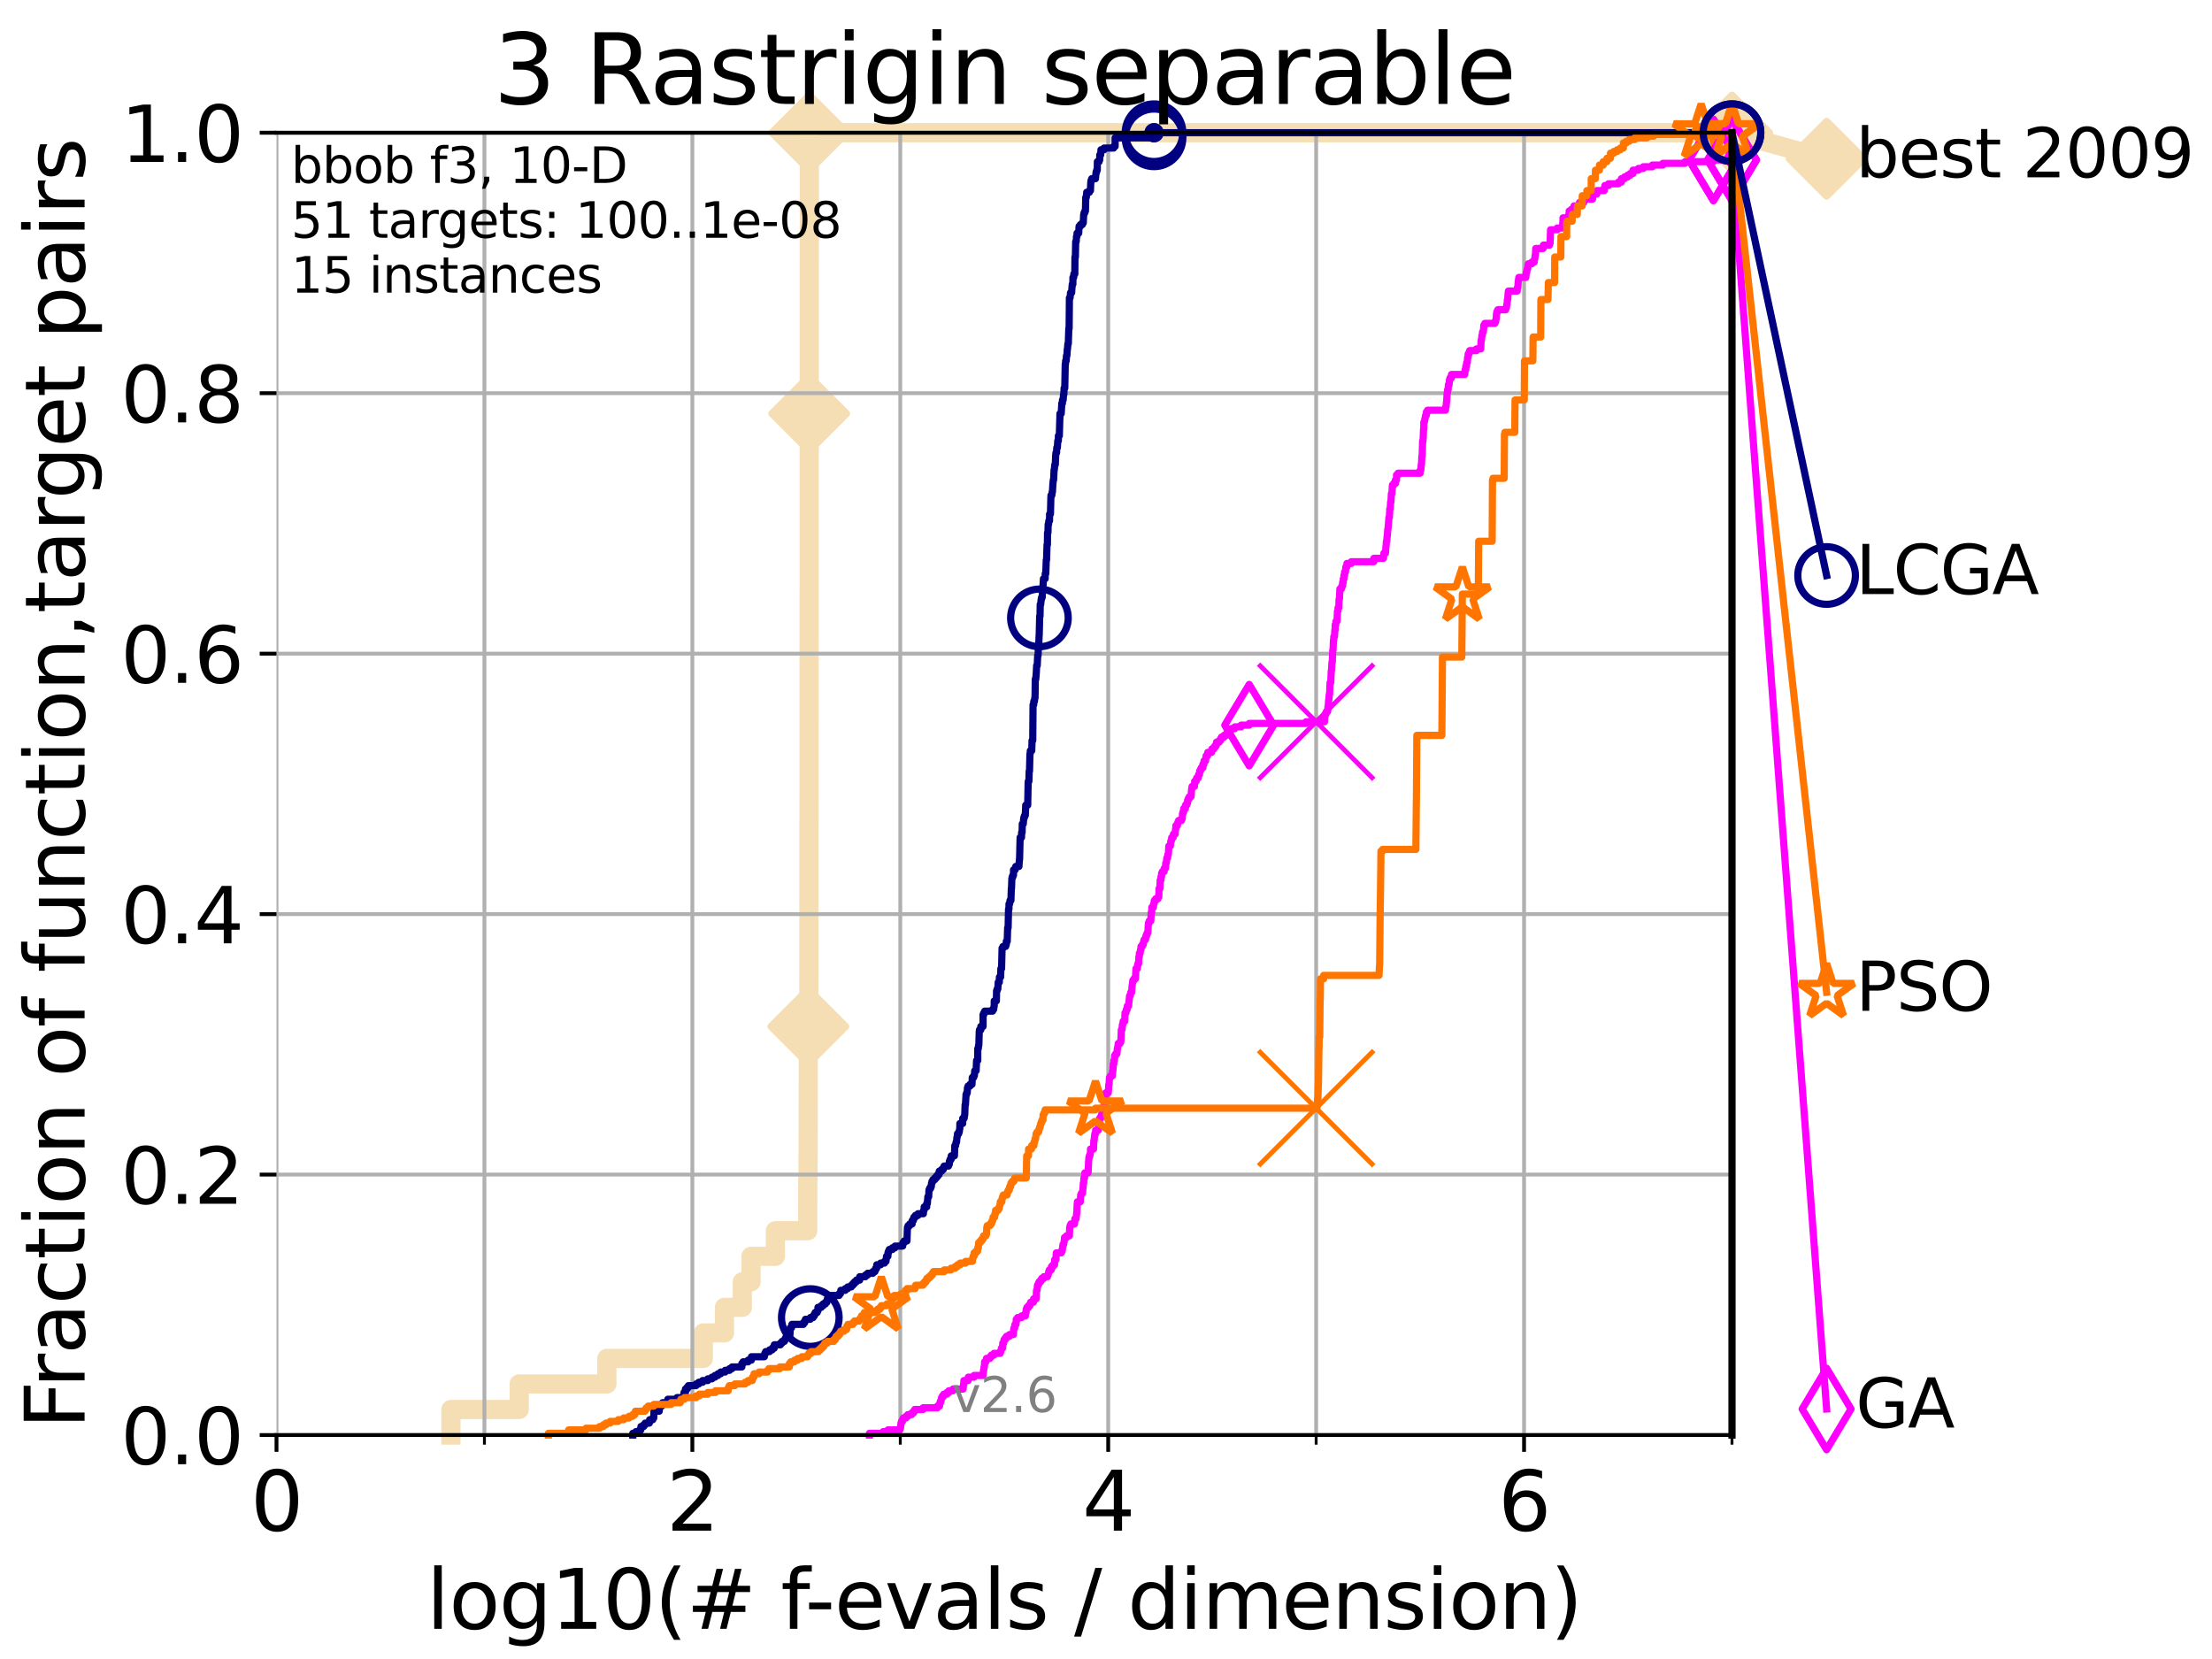 <?xml version="1.0" encoding="utf-8" standalone="no"?>
<!DOCTYPE svg PUBLIC "-//W3C//DTD SVG 1.1//EN"
  "http://www.w3.org/Graphics/SVG/1.1/DTD/svg11.dtd">
<svg xmlns:xlink="http://www.w3.org/1999/xlink" width="460.8pt" height="345.6pt" viewBox="0 0 460.8 345.6" xmlns="http://www.w3.org/2000/svg" version="1.1">
 <defs>
  <style type="text/css">*{stroke-linejoin: round; stroke-linecap: butt}</style>
 </defs>
 <g id="figure_1">
  <g id="patch_1">
   <path d="M 0 345.6 
L 460.8 345.6 
L 460.8 0 
L 0 0 
z
" style="fill: #ffffff"/>
  </g>
  <g id="axes_1">
   <g id="patch_2">
    <path d="M 57.6 298.944 
L 360.806 298.944 
L 360.806 27.648 
L 57.6 27.648 
z
" style="fill: #ffffff"/>
   </g>
   <g id="line2d_1">
    <path d="M 93.935 298.944 
L 93.935 293.624 
L 108.163 293.624 
L 108.163 288.305 
L 126.421 288.305 
L 126.421 282.985 
L 146.513 282.985 
L 146.513 277.666 
L 150.919 277.666 
L 150.919 272.346 
L 154.639 272.346 
L 154.639 267.027 
L 156.462 267.027 
L 156.462 261.707 
L 161.527 261.707 
L 161.527 256.388 
L 168.264 256.388 
L 168.264 251.068 
L 168.269 251.068 
L 168.269 245.749 
L 168.327 245.749 
L 168.327 240.429 
L 168.353 240.429 
L 168.353 235.11 
L 168.363 235.11 
L 168.363 229.79 
L 168.369 229.79 
L 168.369 224.471 
L 168.374 224.471 
L 168.374 213.832 
L 168.384 213.832 
L 168.384 208.512 
L 168.509 208.512 
L 168.509 203.192 
L 168.514 203.192 
L 168.514 187.234 
L 168.519 187.234 
L 168.519 171.275 
L 168.535 171.275 
L 168.535 165.956 
L 168.545 165.956 
L 168.545 149.997 
L 168.55 149.997 
L 168.55 134.039 
L 168.555 134.039 
L 168.555 123.4 
L 168.566 123.4 
L 168.566 107.441 
L 168.571 107.441 
L 168.571 86.163 
L 168.581 86.163 
L 168.581 80.843 
L 168.586 80.843 
L 168.586 59.565 
L 168.591 59.565 
L 168.591 54.246 
L 168.597 54.246 
L 168.597 48.926 
L 168.602 48.926 
L 168.602 32.968 
L 168.612 32.968 
L 168.612 27.648 
L 360.806 27.648 
" style="fill: none; stroke: #f5deb3; stroke-width: 4; stroke-linecap: square"/>
   </g>
   <g id="line2d_2">
    <defs>
     <path id="mf6bca4517a" d="M 0 7.778 
L 7.778 0 
L 0 -7.778 
L -7.778 0 
z
" style="stroke: #f5deb3; stroke-width: 1.5; stroke-linejoin: miter"/>
    </defs>
    <g>
     <use xlink:href="#mf6bca4517a" x="168.384" y="213.832" style="fill: #f5deb3; stroke: #f5deb3; stroke-width: 1.5; stroke-linejoin: miter"/>
     <use xlink:href="#mf6bca4517a" x="168.571" y="86.163" style="fill: #f5deb3; stroke: #f5deb3; stroke-width: 1.5; stroke-linejoin: miter"/>
     <use xlink:href="#mf6bca4517a" x="168.612" y="27.648" style="fill: #f5deb3; stroke: #f5deb3; stroke-width: 1.5; stroke-linejoin: miter"/>
     <use xlink:href="#mf6bca4517a" x="168.612" y="27.648" style="fill: #f5deb3; stroke: #f5deb3; stroke-width: 1.5; stroke-linejoin: miter"/>
     <use xlink:href="#mf6bca4517a" x="360.806" y="27.648" style="fill: #f5deb3; stroke: #f5deb3; stroke-width: 1.5; stroke-linejoin: miter"/>
    </g>
   </g>
   <g id="line2d_3">
    <path style="fill: none; stroke: #f5deb3; stroke-width: 4; stroke-linecap: square"/>
    <g/>
   </g>
   <g id="line2d_4">
    <path d="M 360.806 27.648 
L 380.515 33.074 
" style="fill: none; stroke: #f5deb3; stroke-width: 4; stroke-linecap: square"/>
    <g>
     <use xlink:href="#mf6bca4517a" x="360.806" y="27.648" style="fill: #f5deb3; stroke: #f5deb3; stroke-width: 1.5; stroke-linejoin: miter"/>
     <use xlink:href="#mf6bca4517a" x="380.515" y="33.074" style="fill: #f5deb3; stroke: #f5deb3; stroke-width: 1.5; stroke-linejoin: miter"/>
    </g>
   </g>
   <g id="matplotlib.axis_1">
    <g id="xtick_1">
     <g id="line2d_5">
      <path d="M 57.6 298.944 
L 57.6 27.648 
" clip-path="url(#p8864674d79)" style="fill: none; stroke: #b0b0b0; stroke-width: 0.8; stroke-linecap: square"/>
     </g>
     <g id="line2d_6">
      <defs>
       <path id="m344ce4f81a" d="M 0 0 
L 0 3.5 
" style="stroke: #000000; stroke-width: 0.8"/>
      </defs>
      <g>
       <use xlink:href="#m344ce4f81a" x="57.6" y="298.944" style="stroke: #000000; stroke-width: 0.8"/>
      </g>
     </g>
     <g id="text_1">
      <!-- 0 -->
      <g transform="translate(52.192 318.861)scale(0.17 -0.17)">
       <defs>
        <path id="DejaVuSans-30" d="M 2034 4250 
Q 1547 4250 1301 3770 
Q 1056 3291 1056 2328 
Q 1056 1369 1301 889 
Q 1547 409 2034 409 
Q 2525 409 2770 889 
Q 3016 1369 3016 2328 
Q 3016 3291 2770 3770 
Q 2525 4250 2034 4250 
z
M 2034 4750 
Q 2819 4750 3233 4129 
Q 3647 3509 3647 2328 
Q 3647 1150 3233 529 
Q 2819 -91 2034 -91 
Q 1250 -91 836 529 
Q 422 1150 422 2328 
Q 422 3509 836 4129 
Q 1250 4750 2034 4750 
z
" transform="scale(0.016)"/>
       </defs>
       <use xlink:href="#DejaVuSans-30"/>
      </g>
     </g>
    </g>
    <g id="xtick_2">
     <g id="line2d_7">
      <path d="M 144.23 298.944 
L 144.23 27.648 
" clip-path="url(#p8864674d79)" style="fill: none; stroke: #b0b0b0; stroke-width: 0.8; stroke-linecap: square"/>
     </g>
     <g id="line2d_8">
      <g>
       <use xlink:href="#m344ce4f81a" x="144.23" y="298.944" style="stroke: #000000; stroke-width: 0.8"/>
      </g>
     </g>
     <g id="text_2">
      <!-- 2 -->
      <g transform="translate(138.822 318.861)scale(0.17 -0.17)">
       <defs>
        <path id="DejaVuSans-32" d="M 1228 531 
L 3431 531 
L 3431 0 
L 469 0 
L 469 531 
Q 828 903 1448 1529 
Q 2069 2156 2228 2338 
Q 2531 2678 2651 2914 
Q 2772 3150 2772 3378 
Q 2772 3750 2511 3984 
Q 2250 4219 1831 4219 
Q 1534 4219 1204 4116 
Q 875 4013 500 3803 
L 500 4441 
Q 881 4594 1212 4672 
Q 1544 4750 1819 4750 
Q 2544 4750 2975 4387 
Q 3406 4025 3406 3419 
Q 3406 3131 3298 2873 
Q 3191 2616 2906 2266 
Q 2828 2175 2409 1742 
Q 1991 1309 1228 531 
z
" transform="scale(0.016)"/>
       </defs>
       <use xlink:href="#DejaVuSans-32"/>
      </g>
     </g>
    </g>
    <g id="xtick_3">
     <g id="line2d_9">
      <path d="M 230.861 298.944 
L 230.861 27.648 
" clip-path="url(#p8864674d79)" style="fill: none; stroke: #b0b0b0; stroke-width: 0.8; stroke-linecap: square"/>
     </g>
     <g id="line2d_10">
      <g>
       <use xlink:href="#m344ce4f81a" x="230.861" y="298.944" style="stroke: #000000; stroke-width: 0.8"/>
      </g>
     </g>
     <g id="text_3">
      <!-- 4 -->
      <g transform="translate(225.453 318.861)scale(0.17 -0.17)">
       <defs>
        <path id="DejaVuSans-34" d="M 2419 4116 
L 825 1625 
L 2419 1625 
L 2419 4116 
z
M 2253 4666 
L 3047 4666 
L 3047 1625 
L 3713 1625 
L 3713 1100 
L 3047 1100 
L 3047 0 
L 2419 0 
L 2419 1100 
L 313 1100 
L 313 1709 
L 2253 4666 
z
" transform="scale(0.016)"/>
       </defs>
       <use xlink:href="#DejaVuSans-34"/>
      </g>
     </g>
    </g>
    <g id="xtick_4">
     <g id="line2d_11">
      <path d="M 317.491 298.944 
L 317.491 27.648 
" clip-path="url(#p8864674d79)" style="fill: none; stroke: #b0b0b0; stroke-width: 0.8; stroke-linecap: square"/>
     </g>
     <g id="line2d_12">
      <g>
       <use xlink:href="#m344ce4f81a" x="317.491" y="298.944" style="stroke: #000000; stroke-width: 0.8"/>
      </g>
     </g>
     <g id="text_4">
      <!-- 6 -->
      <g transform="translate(312.083 318.861)scale(0.17 -0.17)">
       <defs>
        <path id="DejaVuSans-36" d="M 2113 2584 
Q 1688 2584 1439 2293 
Q 1191 2003 1191 1497 
Q 1191 994 1439 701 
Q 1688 409 2113 409 
Q 2538 409 2786 701 
Q 3034 994 3034 1497 
Q 3034 2003 2786 2293 
Q 2538 2584 2113 2584 
z
M 3366 4563 
L 3366 3988 
Q 3128 4100 2886 4159 
Q 2644 4219 2406 4219 
Q 1781 4219 1451 3797 
Q 1122 3375 1075 2522 
Q 1259 2794 1537 2939 
Q 1816 3084 2150 3084 
Q 2853 3084 3261 2657 
Q 3669 2231 3669 1497 
Q 3669 778 3244 343 
Q 2819 -91 2113 -91 
Q 1303 -91 875 529 
Q 447 1150 447 2328 
Q 447 3434 972 4092 
Q 1497 4750 2381 4750 
Q 2619 4750 2861 4703 
Q 3103 4656 3366 4563 
z
" transform="scale(0.016)"/>
       </defs>
       <use xlink:href="#DejaVuSans-36"/>
      </g>
     </g>
    </g>
    <g id="xtick_5">
     <g id="line2d_13">
      <path d="M 100.915 298.944 
L 100.915 27.648 
" clip-path="url(#p8864674d79)" style="fill: none; stroke: #b0b0b0; stroke-width: 0.8; stroke-linecap: square"/>
     </g>
     <g id="line2d_14">
      <defs>
       <path id="m8ebf8992cc" d="M 0 0 
L 0 2 
" style="stroke: #000000; stroke-width: 0.6"/>
      </defs>
      <g>
       <use xlink:href="#m8ebf8992cc" x="100.915" y="298.944" style="stroke: #000000; stroke-width: 0.6"/>
      </g>
     </g>
    </g>
    <g id="xtick_6">
     <g id="line2d_15">
      <path d="M 187.546 298.944 
L 187.546 27.648 
" clip-path="url(#p8864674d79)" style="fill: none; stroke: #b0b0b0; stroke-width: 0.8; stroke-linecap: square"/>
     </g>
     <g id="line2d_16">
      <g>
       <use xlink:href="#m8ebf8992cc" x="187.546" y="298.944" style="stroke: #000000; stroke-width: 0.6"/>
      </g>
     </g>
    </g>
    <g id="xtick_7">
     <g id="line2d_17">
      <path d="M 274.176 298.944 
L 274.176 27.648 
" clip-path="url(#p8864674d79)" style="fill: none; stroke: #b0b0b0; stroke-width: 0.8; stroke-linecap: square"/>
     </g>
     <g id="line2d_18">
      <g>
       <use xlink:href="#m8ebf8992cc" x="274.176" y="298.944" style="stroke: #000000; stroke-width: 0.6"/>
      </g>
     </g>
    </g>
    <g id="xtick_8">
     <g id="line2d_19">
      <path d="M 360.806 298.944 
L 360.806 27.648 
" clip-path="url(#p8864674d79)" style="fill: none; stroke: #b0b0b0; stroke-width: 0.8; stroke-linecap: square"/>
     </g>
     <g id="line2d_20">
      <g>
       <use xlink:href="#m8ebf8992cc" x="360.806" y="298.944" style="stroke: #000000; stroke-width: 0.6"/>
      </g>
     </g>
    </g>
    <g id="text_5">
     <!-- log10(# f-evals / dimension) -->
     <g transform="translate(88.823 339.314)scale(0.17 -0.17)">
      <defs>
       <path id="DejaVuSans-6c" d="M 603 4863 
L 1178 4863 
L 1178 0 
L 603 0 
L 603 4863 
z
" transform="scale(0.016)"/>
       <path id="DejaVuSans-6f" d="M 1959 3097 
Q 1497 3097 1228 2736 
Q 959 2375 959 1747 
Q 959 1119 1226 758 
Q 1494 397 1959 397 
Q 2419 397 2687 759 
Q 2956 1122 2956 1747 
Q 2956 2369 2687 2733 
Q 2419 3097 1959 3097 
z
M 1959 3584 
Q 2709 3584 3137 3096 
Q 3566 2609 3566 1747 
Q 3566 888 3137 398 
Q 2709 -91 1959 -91 
Q 1206 -91 779 398 
Q 353 888 353 1747 
Q 353 2609 779 3096 
Q 1206 3584 1959 3584 
z
" transform="scale(0.016)"/>
       <path id="DejaVuSans-67" d="M 2906 1791 
Q 2906 2416 2648 2759 
Q 2391 3103 1925 3103 
Q 1463 3103 1205 2759 
Q 947 2416 947 1791 
Q 947 1169 1205 825 
Q 1463 481 1925 481 
Q 2391 481 2648 825 
Q 2906 1169 2906 1791 
z
M 3481 434 
Q 3481 -459 3084 -895 
Q 2688 -1331 1869 -1331 
Q 1566 -1331 1297 -1286 
Q 1028 -1241 775 -1147 
L 775 -588 
Q 1028 -725 1275 -790 
Q 1522 -856 1778 -856 
Q 2344 -856 2625 -561 
Q 2906 -266 2906 331 
L 2906 616 
Q 2728 306 2450 153 
Q 2172 0 1784 0 
Q 1141 0 747 490 
Q 353 981 353 1791 
Q 353 2603 747 3093 
Q 1141 3584 1784 3584 
Q 2172 3584 2450 3431 
Q 2728 3278 2906 2969 
L 2906 3500 
L 3481 3500 
L 3481 434 
z
" transform="scale(0.016)"/>
       <path id="DejaVuSans-31" d="M 794 531 
L 1825 531 
L 1825 4091 
L 703 3866 
L 703 4441 
L 1819 4666 
L 2450 4666 
L 2450 531 
L 3481 531 
L 3481 0 
L 794 0 
L 794 531 
z
" transform="scale(0.016)"/>
       <path id="DejaVuSans-28" d="M 1984 4856 
Q 1566 4138 1362 3434 
Q 1159 2731 1159 2009 
Q 1159 1288 1364 580 
Q 1569 -128 1984 -844 
L 1484 -844 
Q 1016 -109 783 600 
Q 550 1309 550 2009 
Q 550 2706 781 3412 
Q 1013 4119 1484 4856 
L 1984 4856 
z
" transform="scale(0.016)"/>
       <path id="DejaVuSans-23" d="M 3272 2816 
L 2363 2816 
L 2100 1772 
L 3016 1772 
L 3272 2816 
z
M 2803 4594 
L 2478 3297 
L 3391 3297 
L 3719 4594 
L 4219 4594 
L 3897 3297 
L 4872 3297 
L 4872 2816 
L 3775 2816 
L 3519 1772 
L 4513 1772 
L 4513 1294 
L 3397 1294 
L 3072 0 
L 2572 0 
L 2894 1294 
L 1978 1294 
L 1656 0 
L 1153 0 
L 1478 1294 
L 494 1294 
L 494 1772 
L 1594 1772 
L 1856 2816 
L 850 2816 
L 850 3297 
L 1978 3297 
L 2297 4594 
L 2803 4594 
z
" transform="scale(0.016)"/>
       <path id="DejaVuSans-20" transform="scale(0.016)"/>
       <path id="DejaVuSans-66" d="M 2375 4863 
L 2375 4384 
L 1825 4384 
Q 1516 4384 1395 4259 
Q 1275 4134 1275 3809 
L 1275 3500 
L 2222 3500 
L 2222 3053 
L 1275 3053 
L 1275 0 
L 697 0 
L 697 3053 
L 147 3053 
L 147 3500 
L 697 3500 
L 697 3744 
Q 697 4328 969 4595 
Q 1241 4863 1831 4863 
L 2375 4863 
z
" transform="scale(0.016)"/>
       <path id="DejaVuSans-2d" d="M 313 2009 
L 1997 2009 
L 1997 1497 
L 313 1497 
L 313 2009 
z
" transform="scale(0.016)"/>
       <path id="DejaVuSans-65" d="M 3597 1894 
L 3597 1613 
L 953 1613 
Q 991 1019 1311 708 
Q 1631 397 2203 397 
Q 2534 397 2845 478 
Q 3156 559 3463 722 
L 3463 178 
Q 3153 47 2828 -22 
Q 2503 -91 2169 -91 
Q 1331 -91 842 396 
Q 353 884 353 1716 
Q 353 2575 817 3079 
Q 1281 3584 2069 3584 
Q 2775 3584 3186 3129 
Q 3597 2675 3597 1894 
z
M 3022 2063 
Q 3016 2534 2758 2815 
Q 2500 3097 2075 3097 
Q 1594 3097 1305 2825 
Q 1016 2553 972 2059 
L 3022 2063 
z
" transform="scale(0.016)"/>
       <path id="DejaVuSans-76" d="M 191 3500 
L 800 3500 
L 1894 563 
L 2988 3500 
L 3597 3500 
L 2284 0 
L 1503 0 
L 191 3500 
z
" transform="scale(0.016)"/>
       <path id="DejaVuSans-61" d="M 2194 1759 
Q 1497 1759 1228 1600 
Q 959 1441 959 1056 
Q 959 750 1161 570 
Q 1363 391 1709 391 
Q 2188 391 2477 730 
Q 2766 1069 2766 1631 
L 2766 1759 
L 2194 1759 
z
M 3341 1997 
L 3341 0 
L 2766 0 
L 2766 531 
Q 2569 213 2275 61 
Q 1981 -91 1556 -91 
Q 1019 -91 701 211 
Q 384 513 384 1019 
Q 384 1609 779 1909 
Q 1175 2209 1959 2209 
L 2766 2209 
L 2766 2266 
Q 2766 2663 2505 2880 
Q 2244 3097 1772 3097 
Q 1472 3097 1187 3025 
Q 903 2953 641 2809 
L 641 3341 
Q 956 3463 1253 3523 
Q 1550 3584 1831 3584 
Q 2591 3584 2966 3190 
Q 3341 2797 3341 1997 
z
" transform="scale(0.016)"/>
       <path id="DejaVuSans-73" d="M 2834 3397 
L 2834 2853 
Q 2591 2978 2328 3040 
Q 2066 3103 1784 3103 
Q 1356 3103 1142 2972 
Q 928 2841 928 2578 
Q 928 2378 1081 2264 
Q 1234 2150 1697 2047 
L 1894 2003 
Q 2506 1872 2764 1633 
Q 3022 1394 3022 966 
Q 3022 478 2636 193 
Q 2250 -91 1575 -91 
Q 1294 -91 989 -36 
Q 684 19 347 128 
L 347 722 
Q 666 556 975 473 
Q 1284 391 1588 391 
Q 1994 391 2212 530 
Q 2431 669 2431 922 
Q 2431 1156 2273 1281 
Q 2116 1406 1581 1522 
L 1381 1569 
Q 847 1681 609 1914 
Q 372 2147 372 2553 
Q 372 3047 722 3315 
Q 1072 3584 1716 3584 
Q 2034 3584 2315 3537 
Q 2597 3491 2834 3397 
z
" transform="scale(0.016)"/>
       <path id="DejaVuSans-2f" d="M 1625 4666 
L 2156 4666 
L 531 -594 
L 0 -594 
L 1625 4666 
z
" transform="scale(0.016)"/>
       <path id="DejaVuSans-64" d="M 2906 2969 
L 2906 4863 
L 3481 4863 
L 3481 0 
L 2906 0 
L 2906 525 
Q 2725 213 2448 61 
Q 2172 -91 1784 -91 
Q 1150 -91 751 415 
Q 353 922 353 1747 
Q 353 2572 751 3078 
Q 1150 3584 1784 3584 
Q 2172 3584 2448 3432 
Q 2725 3281 2906 2969 
z
M 947 1747 
Q 947 1113 1208 752 
Q 1469 391 1925 391 
Q 2381 391 2643 752 
Q 2906 1113 2906 1747 
Q 2906 2381 2643 2742 
Q 2381 3103 1925 3103 
Q 1469 3103 1208 2742 
Q 947 2381 947 1747 
z
" transform="scale(0.016)"/>
       <path id="DejaVuSans-69" d="M 603 3500 
L 1178 3500 
L 1178 0 
L 603 0 
L 603 3500 
z
M 603 4863 
L 1178 4863 
L 1178 4134 
L 603 4134 
L 603 4863 
z
" transform="scale(0.016)"/>
       <path id="DejaVuSans-6d" d="M 3328 2828 
Q 3544 3216 3844 3400 
Q 4144 3584 4550 3584 
Q 5097 3584 5394 3201 
Q 5691 2819 5691 2113 
L 5691 0 
L 5113 0 
L 5113 2094 
Q 5113 2597 4934 2840 
Q 4756 3084 4391 3084 
Q 3944 3084 3684 2787 
Q 3425 2491 3425 1978 
L 3425 0 
L 2847 0 
L 2847 2094 
Q 2847 2600 2669 2842 
Q 2491 3084 2119 3084 
Q 1678 3084 1418 2786 
Q 1159 2488 1159 1978 
L 1159 0 
L 581 0 
L 581 3500 
L 1159 3500 
L 1159 2956 
Q 1356 3278 1631 3431 
Q 1906 3584 2284 3584 
Q 2666 3584 2933 3390 
Q 3200 3197 3328 2828 
z
" transform="scale(0.016)"/>
       <path id="DejaVuSans-6e" d="M 3513 2113 
L 3513 0 
L 2938 0 
L 2938 2094 
Q 2938 2591 2744 2837 
Q 2550 3084 2163 3084 
Q 1697 3084 1428 2787 
Q 1159 2491 1159 1978 
L 1159 0 
L 581 0 
L 581 3500 
L 1159 3500 
L 1159 2956 
Q 1366 3272 1645 3428 
Q 1925 3584 2291 3584 
Q 2894 3584 3203 3211 
Q 3513 2838 3513 2113 
z
" transform="scale(0.016)"/>
       <path id="DejaVuSans-29" d="M 513 4856 
L 1013 4856 
Q 1481 4119 1714 3412 
Q 1947 2706 1947 2009 
Q 1947 1309 1714 600 
Q 1481 -109 1013 -844 
L 513 -844 
Q 928 -128 1133 580 
Q 1338 1288 1338 2009 
Q 1338 2731 1133 3434 
Q 928 4138 513 4856 
z
" transform="scale(0.016)"/>
      </defs>
      <use xlink:href="#DejaVuSans-6c"/>
      <use xlink:href="#DejaVuSans-6f" x="27.783"/>
      <use xlink:href="#DejaVuSans-67" x="88.965"/>
      <use xlink:href="#DejaVuSans-31" x="152.441"/>
      <use xlink:href="#DejaVuSans-30" x="216.064"/>
      <use xlink:href="#DejaVuSans-28" x="279.688"/>
      <use xlink:href="#DejaVuSans-23" x="318.701"/>
      <use xlink:href="#DejaVuSans-20" x="402.49"/>
      <use xlink:href="#DejaVuSans-66" x="434.277"/>
      <use xlink:href="#DejaVuSans-2d" x="463.982"/>
      <use xlink:href="#DejaVuSans-65" x="500.066"/>
      <use xlink:href="#DejaVuSans-76" x="561.59"/>
      <use xlink:href="#DejaVuSans-61" x="620.77"/>
      <use xlink:href="#DejaVuSans-6c" x="682.049"/>
      <use xlink:href="#DejaVuSans-73" x="709.832"/>
      <use xlink:href="#DejaVuSans-20" x="761.932"/>
      <use xlink:href="#DejaVuSans-2f" x="793.719"/>
      <use xlink:href="#DejaVuSans-20" x="827.41"/>
      <use xlink:href="#DejaVuSans-64" x="859.197"/>
      <use xlink:href="#DejaVuSans-69" x="922.674"/>
      <use xlink:href="#DejaVuSans-6d" x="950.457"/>
      <use xlink:href="#DejaVuSans-65" x="1047.869"/>
      <use xlink:href="#DejaVuSans-6e" x="1109.393"/>
      <use xlink:href="#DejaVuSans-73" x="1172.771"/>
      <use xlink:href="#DejaVuSans-69" x="1224.871"/>
      <use xlink:href="#DejaVuSans-6f" x="1252.654"/>
      <use xlink:href="#DejaVuSans-6e" x="1313.836"/>
      <use xlink:href="#DejaVuSans-29" x="1377.215"/>
     </g>
    </g>
   </g>
   <g id="matplotlib.axis_2">
    <g id="ytick_1">
     <g id="line2d_21">
      <path d="M 57.6 298.944 
L 360.806 298.944 
" clip-path="url(#p8864674d79)" style="fill: none; stroke: #b0b0b0; stroke-width: 0.8; stroke-linecap: square"/>
     </g>
     <g id="line2d_22">
      <defs>
       <path id="mf0bfdb6f6a" d="M 0 0 
L -3.5 0 
" style="stroke: #000000; stroke-width: 0.8"/>
      </defs>
      <g>
       <use xlink:href="#mf0bfdb6f6a" x="57.6" y="298.944" style="stroke: #000000; stroke-width: 0.8"/>
      </g>
     </g>
     <g id="text_6">
      <!-- 0.0 -->
      <g transform="translate(25.155 305.023)scale(0.16 -0.16)">
       <defs>
        <path id="DejaVuSans-2e" d="M 684 794 
L 1344 794 
L 1344 0 
L 684 0 
L 684 794 
z
" transform="scale(0.016)"/>
       </defs>
       <use xlink:href="#DejaVuSans-30"/>
       <use xlink:href="#DejaVuSans-2e" x="63.623"/>
       <use xlink:href="#DejaVuSans-30" x="95.41"/>
      </g>
     </g>
    </g>
    <g id="ytick_2">
     <g id="line2d_23">
      <path d="M 57.6 244.685 
L 360.806 244.685 
" clip-path="url(#p8864674d79)" style="fill: none; stroke: #b0b0b0; stroke-width: 0.8; stroke-linecap: square"/>
     </g>
     <g id="line2d_24">
      <g>
       <use xlink:href="#mf0bfdb6f6a" x="57.6" y="244.685" style="stroke: #000000; stroke-width: 0.8"/>
      </g>
     </g>
     <g id="text_7">
      <!-- 0.2 -->
      <g transform="translate(25.155 250.764)scale(0.16 -0.16)">
       <use xlink:href="#DejaVuSans-30"/>
       <use xlink:href="#DejaVuSans-2e" x="63.623"/>
       <use xlink:href="#DejaVuSans-32" x="95.41"/>
      </g>
     </g>
    </g>
    <g id="ytick_3">
     <g id="line2d_25">
      <path d="M 57.6 190.426 
L 360.806 190.426 
" clip-path="url(#p8864674d79)" style="fill: none; stroke: #b0b0b0; stroke-width: 0.8; stroke-linecap: square"/>
     </g>
     <g id="line2d_26">
      <g>
       <use xlink:href="#mf0bfdb6f6a" x="57.6" y="190.426" style="stroke: #000000; stroke-width: 0.8"/>
      </g>
     </g>
     <g id="text_8">
      <!-- 0.4 -->
      <g transform="translate(25.155 196.504)scale(0.16 -0.16)">
       <use xlink:href="#DejaVuSans-30"/>
       <use xlink:href="#DejaVuSans-2e" x="63.623"/>
       <use xlink:href="#DejaVuSans-34" x="95.41"/>
      </g>
     </g>
    </g>
    <g id="ytick_4">
     <g id="line2d_27">
      <path d="M 57.6 136.166 
L 360.806 136.166 
" clip-path="url(#p8864674d79)" style="fill: none; stroke: #b0b0b0; stroke-width: 0.8; stroke-linecap: square"/>
     </g>
     <g id="line2d_28">
      <g>
       <use xlink:href="#mf0bfdb6f6a" x="57.6" y="136.166" style="stroke: #000000; stroke-width: 0.8"/>
      </g>
     </g>
     <g id="text_9">
      <!-- 0.6 -->
      <g transform="translate(25.155 142.245)scale(0.16 -0.16)">
       <use xlink:href="#DejaVuSans-30"/>
       <use xlink:href="#DejaVuSans-2e" x="63.623"/>
       <use xlink:href="#DejaVuSans-36" x="95.41"/>
      </g>
     </g>
    </g>
    <g id="ytick_5">
     <g id="line2d_29">
      <path d="M 57.6 81.907 
L 360.806 81.907 
" clip-path="url(#p8864674d79)" style="fill: none; stroke: #b0b0b0; stroke-width: 0.8; stroke-linecap: square"/>
     </g>
     <g id="line2d_30">
      <g>
       <use xlink:href="#mf0bfdb6f6a" x="57.6" y="81.907" style="stroke: #000000; stroke-width: 0.8"/>
      </g>
     </g>
     <g id="text_10">
      <!-- 0.8 -->
      <g transform="translate(25.155 87.986)scale(0.16 -0.16)">
       <defs>
        <path id="DejaVuSans-38" d="M 2034 2216 
Q 1584 2216 1326 1975 
Q 1069 1734 1069 1313 
Q 1069 891 1326 650 
Q 1584 409 2034 409 
Q 2484 409 2743 651 
Q 3003 894 3003 1313 
Q 3003 1734 2745 1975 
Q 2488 2216 2034 2216 
z
M 1403 2484 
Q 997 2584 770 2862 
Q 544 3141 544 3541 
Q 544 4100 942 4425 
Q 1341 4750 2034 4750 
Q 2731 4750 3128 4425 
Q 3525 4100 3525 3541 
Q 3525 3141 3298 2862 
Q 3072 2584 2669 2484 
Q 3125 2378 3379 2068 
Q 3634 1759 3634 1313 
Q 3634 634 3220 271 
Q 2806 -91 2034 -91 
Q 1263 -91 848 271 
Q 434 634 434 1313 
Q 434 1759 690 2068 
Q 947 2378 1403 2484 
z
M 1172 3481 
Q 1172 3119 1398 2916 
Q 1625 2713 2034 2713 
Q 2441 2713 2670 2916 
Q 2900 3119 2900 3481 
Q 2900 3844 2670 4047 
Q 2441 4250 2034 4250 
Q 1625 4250 1398 4047 
Q 1172 3844 1172 3481 
z
" transform="scale(0.016)"/>
       </defs>
       <use xlink:href="#DejaVuSans-30"/>
       <use xlink:href="#DejaVuSans-2e" x="63.623"/>
       <use xlink:href="#DejaVuSans-38" x="95.41"/>
      </g>
     </g>
    </g>
    <g id="ytick_6">
     <g id="line2d_31">
      <path d="M 57.6 27.648 
L 360.806 27.648 
" clip-path="url(#p8864674d79)" style="fill: none; stroke: #b0b0b0; stroke-width: 0.8; stroke-linecap: square"/>
     </g>
     <g id="line2d_32">
      <g>
       <use xlink:href="#mf0bfdb6f6a" x="57.6" y="27.648" style="stroke: #000000; stroke-width: 0.8"/>
      </g>
     </g>
     <g id="text_11">
      <!-- 1.0 -->
      <g transform="translate(25.155 33.727)scale(0.16 -0.16)">
       <use xlink:href="#DejaVuSans-31"/>
       <use xlink:href="#DejaVuSans-2e" x="63.623"/>
       <use xlink:href="#DejaVuSans-30" x="95.41"/>
      </g>
     </g>
    </g>
    <g id="text_12">
     <!-- Fraction of function,target pairs -->
     <g transform="translate(17.62 297.681)rotate(-90)scale(0.17 -0.17)">
      <defs>
       <path id="DejaVuSans-46" d="M 628 4666 
L 3309 4666 
L 3309 4134 
L 1259 4134 
L 1259 2759 
L 3109 2759 
L 3109 2228 
L 1259 2228 
L 1259 0 
L 628 0 
L 628 4666 
z
" transform="scale(0.016)"/>
       <path id="DejaVuSans-72" d="M 2631 2963 
Q 2534 3019 2420 3045 
Q 2306 3072 2169 3072 
Q 1681 3072 1420 2755 
Q 1159 2438 1159 1844 
L 1159 0 
L 581 0 
L 581 3500 
L 1159 3500 
L 1159 2956 
Q 1341 3275 1631 3429 
Q 1922 3584 2338 3584 
Q 2397 3584 2469 3576 
Q 2541 3569 2628 3553 
L 2631 2963 
z
" transform="scale(0.016)"/>
       <path id="DejaVuSans-63" d="M 3122 3366 
L 3122 2828 
Q 2878 2963 2633 3030 
Q 2388 3097 2138 3097 
Q 1578 3097 1268 2742 
Q 959 2388 959 1747 
Q 959 1106 1268 751 
Q 1578 397 2138 397 
Q 2388 397 2633 464 
Q 2878 531 3122 666 
L 3122 134 
Q 2881 22 2623 -34 
Q 2366 -91 2075 -91 
Q 1284 -91 818 406 
Q 353 903 353 1747 
Q 353 2603 823 3093 
Q 1294 3584 2113 3584 
Q 2378 3584 2631 3529 
Q 2884 3475 3122 3366 
z
" transform="scale(0.016)"/>
       <path id="DejaVuSans-74" d="M 1172 4494 
L 1172 3500 
L 2356 3500 
L 2356 3053 
L 1172 3053 
L 1172 1153 
Q 1172 725 1289 603 
Q 1406 481 1766 481 
L 2356 481 
L 2356 0 
L 1766 0 
Q 1100 0 847 248 
Q 594 497 594 1153 
L 594 3053 
L 172 3053 
L 172 3500 
L 594 3500 
L 594 4494 
L 1172 4494 
z
" transform="scale(0.016)"/>
       <path id="DejaVuSans-75" d="M 544 1381 
L 544 3500 
L 1119 3500 
L 1119 1403 
Q 1119 906 1312 657 
Q 1506 409 1894 409 
Q 2359 409 2629 706 
Q 2900 1003 2900 1516 
L 2900 3500 
L 3475 3500 
L 3475 0 
L 2900 0 
L 2900 538 
Q 2691 219 2414 64 
Q 2138 -91 1772 -91 
Q 1169 -91 856 284 
Q 544 659 544 1381 
z
M 1991 3584 
L 1991 3584 
z
" transform="scale(0.016)"/>
       <path id="DejaVuSans-2c" d="M 750 794 
L 1409 794 
L 1409 256 
L 897 -744 
L 494 -744 
L 750 256 
L 750 794 
z
" transform="scale(0.016)"/>
       <path id="DejaVuSans-70" d="M 1159 525 
L 1159 -1331 
L 581 -1331 
L 581 3500 
L 1159 3500 
L 1159 2969 
Q 1341 3281 1617 3432 
Q 1894 3584 2278 3584 
Q 2916 3584 3314 3078 
Q 3713 2572 3713 1747 
Q 3713 922 3314 415 
Q 2916 -91 2278 -91 
Q 1894 -91 1617 61 
Q 1341 213 1159 525 
z
M 3116 1747 
Q 3116 2381 2855 2742 
Q 2594 3103 2138 3103 
Q 1681 3103 1420 2742 
Q 1159 2381 1159 1747 
Q 1159 1113 1420 752 
Q 1681 391 2138 391 
Q 2594 391 2855 752 
Q 3116 1113 3116 1747 
z
" transform="scale(0.016)"/>
      </defs>
      <use xlink:href="#DejaVuSans-46"/>
      <use xlink:href="#DejaVuSans-72" x="50.27"/>
      <use xlink:href="#DejaVuSans-61" x="91.383"/>
      <use xlink:href="#DejaVuSans-63" x="152.662"/>
      <use xlink:href="#DejaVuSans-74" x="207.643"/>
      <use xlink:href="#DejaVuSans-69" x="246.852"/>
      <use xlink:href="#DejaVuSans-6f" x="274.635"/>
      <use xlink:href="#DejaVuSans-6e" x="335.816"/>
      <use xlink:href="#DejaVuSans-20" x="399.195"/>
      <use xlink:href="#DejaVuSans-6f" x="430.982"/>
      <use xlink:href="#DejaVuSans-66" x="492.164"/>
      <use xlink:href="#DejaVuSans-20" x="527.369"/>
      <use xlink:href="#DejaVuSans-66" x="559.156"/>
      <use xlink:href="#DejaVuSans-75" x="594.361"/>
      <use xlink:href="#DejaVuSans-6e" x="657.74"/>
      <use xlink:href="#DejaVuSans-63" x="721.119"/>
      <use xlink:href="#DejaVuSans-74" x="776.1"/>
      <use xlink:href="#DejaVuSans-69" x="815.309"/>
      <use xlink:href="#DejaVuSans-6f" x="843.092"/>
      <use xlink:href="#DejaVuSans-6e" x="904.273"/>
      <use xlink:href="#DejaVuSans-2c" x="967.652"/>
      <use xlink:href="#DejaVuSans-74" x="999.439"/>
      <use xlink:href="#DejaVuSans-61" x="1038.648"/>
      <use xlink:href="#DejaVuSans-72" x="1099.928"/>
      <use xlink:href="#DejaVuSans-67" x="1139.291"/>
      <use xlink:href="#DejaVuSans-65" x="1202.768"/>
      <use xlink:href="#DejaVuSans-74" x="1264.291"/>
      <use xlink:href="#DejaVuSans-20" x="1303.5"/>
      <use xlink:href="#DejaVuSans-70" x="1335.287"/>
      <use xlink:href="#DejaVuSans-61" x="1398.764"/>
      <use xlink:href="#DejaVuSans-69" x="1460.043"/>
      <use xlink:href="#DejaVuSans-72" x="1487.826"/>
      <use xlink:href="#DejaVuSans-73" x="1528.939"/>
     </g>
    </g>
   </g>
   <g id="line2d_33">
    <defs>
     <path id="m19c4bb8571" d="M 0 1.5 
C 0.398 1.5 0.779 1.342 1.061 1.061 
C 1.342 0.779 1.5 0.398 1.5 0 
C 1.5 -0.398 1.342 -0.779 1.061 -1.061 
C 0.779 -1.342 0.398 -1.5 0 -1.5 
C -0.398 -1.5 -0.779 -1.342 -1.061 -1.061 
C -1.342 -0.779 -1.5 -0.398 -1.5 0 
C -1.5 0.398 -1.342 0.779 -1.061 1.061 
C -0.779 1.342 -0.398 1.5 0 1.5 
z
" style="stroke: #f5deb3"/>
    </defs>
    <g>
     <use xlink:href="#m19c4bb8571" x="168.612" y="27.648" style="fill: #f5deb3; stroke: #f5deb3"/>
     <use xlink:href="#m19c4bb8571" x="168.612" y="27.648" style="fill: #f5deb3; stroke: #f5deb3"/>
    </g>
   </g>
   <g id="line2d_34">
    <defs>
     <path id="m37571c69fb" d="M 0 1.5 
C 0.398 1.5 0.779 1.342 1.061 1.061 
C 1.342 0.779 1.5 0.398 1.5 0 
C 1.5 -0.398 1.342 -0.779 1.061 -1.061 
C 0.779 -1.342 0.398 -1.5 0 -1.5 
C -0.398 -1.5 -0.779 -1.342 -1.061 -1.061 
C -1.342 -0.779 -1.5 -0.398 -1.5 0 
C -1.5 0.398 -1.342 0.779 -1.061 1.061 
C -0.779 1.342 -0.398 1.5 0 1.5 
z
" style="stroke: #000080"/>
    </defs>
    <g>
     <use xlink:href="#m37571c69fb" x="240.405" y="27.648" style="fill: #000080; stroke: #000080"/>
     <use xlink:href="#m37571c69fb" x="240.405" y="27.648" style="fill: #000080; stroke: #000080"/>
    </g>
   </g>
   <g id="line2d_35">
    <path d="M 131.82 298.944 
L 131.82 298.589 
L 132.464 298.589 
L 132.464 298.235 
L 133.256 298.235 
L 133.256 297.88 
L 133.49 297.88 
L 133.524 297.171 
L 134.08 297.171 
L 134.08 296.816 
L 134.4 296.816 
L 134.4 296.462 
L 135.268 296.462 
L 135.329 295.752 
L 135.981 295.752 
L 135.981 295.398 
L 136.184 295.398 
L 136.242 293.979 
L 137.332 293.979 
L 137.359 292.915 
L 137.867 292.915 
L 137.867 292.561 
L 138.025 292.561 
L 138.025 292.206 
L 139.117 292.206 
L 139.117 291.497 
L 141.04 291.497 
L 141.04 291.142 
L 142.415 291.142 
L 142.498 290.078 
L 142.784 290.078 
L 142.784 289.369 
L 143.126 289.369 
L 143.126 289.014 
L 143.404 289.014 
L 143.404 288.66 
L 144.986 288.66 
L 144.986 288.305 
L 145.556 288.305 
L 145.556 287.95 
L 146.362 287.95 
L 146.362 287.596 
L 147.439 287.596 
L 147.439 287.241 
L 148.307 287.241 
L 148.307 286.886 
L 148.948 286.886 
L 148.948 286.532 
L 149.567 286.532 
L 149.567 286.177 
L 150.139 286.177 
L 150.139 285.822 
L 151.064 285.822 
L 151.064 285.468 
L 151.97 285.468 
L 151.97 285.113 
L 152.499 285.113 
L 152.499 284.759 
L 154.541 284.759 
L 154.541 284.049 
L 154.79 284.049 
L 154.79 283.695 
L 155.844 283.695 
L 155.844 283.34 
L 156.521 283.34 
L 156.541 282.631 
L 159.233 282.631 
L 159.326 281.922 
L 159.502 281.922 
L 159.502 281.567 
L 160.311 281.567 
L 160.311 281.212 
L 160.855 281.212 
L 160.855 280.858 
L 161.278 280.858 
L 161.301 280.148 
L 162.578 280.148 
L 162.578 279.794 
L 162.915 279.794 
L 162.915 279.439 
L 163.403 279.439 
L 163.403 279.084 
L 163.619 279.084 
L 163.619 278.73 
L 163.793 278.73 
L 163.793 278.375 
L 164.123 278.375 
L 164.123 278.021 
L 164.562 278.021 
L 164.625 276.602 
L 164.897 276.602 
L 164.966 275.893 
L 167.356 275.893 
L 167.356 275.538 
L 167.635 275.538 
L 167.635 275.183 
L 167.791 275.183 
L 167.791 274.829 
L 168.801 274.829 
L 168.801 274.474 
L 169.388 274.474 
L 169.388 274.12 
L 169.639 274.12 
L 169.639 273.765 
L 169.818 273.765 
L 169.818 273.41 
L 170.238 273.41 
L 170.238 273.056 
L 170.398 273.056 
L 170.398 272.346 
L 171.083 272.346 
L 171.083 271.992 
L 171.476 271.992 
L 171.476 271.637 
L 171.943 271.637 
L 171.943 271.282 
L 172.255 271.282 
L 172.352 270.573 
L 172.811 270.573 
L 172.811 270.219 
L 173.121 270.219 
L 173.121 269.864 
L 174.805 269.864 
L 174.805 269.509 
L 175.07 269.509 
L 175.154 268.8 
L 176.072 268.8 
L 176.072 268.445 
L 176.595 268.445 
L 176.595 268.091 
L 177.344 268.091 
L 177.344 267.736 
L 177.68 267.736 
L 177.68 267.381 
L 178.011 267.381 
L 178.011 267.027 
L 178.398 267.027 
L 178.398 266.672 
L 179.085 266.672 
L 179.091 265.963 
L 180.282 265.963 
L 180.282 265.608 
L 180.734 265.608 
L 180.734 265.254 
L 181.833 265.254 
L 181.833 264.899 
L 182.264 264.899 
L 182.264 264.544 
L 182.423 264.544 
L 182.423 264.19 
L 182.634 264.19 
L 182.641 263.48 
L 183.444 263.48 
L 183.444 263.126 
L 184.255 263.126 
L 184.255 262.771 
L 184.57 262.771 
L 184.676 261.707 
L 184.969 261.707 
L 184.976 260.998 
L 185.081 260.998 
L 185.081 260.643 
L 185.254 260.643 
L 185.254 260.289 
L 185.907 260.289 
L 185.907 259.934 
L 186.454 259.934 
L 186.454 259.579 
L 188.049 259.579 
L 188.093 258.87 
L 188.356 258.87 
L 188.356 258.516 
L 188.934 258.516 
L 189.039 255.678 
L 189.179 255.678 
L 189.179 255.324 
L 189.514 255.324 
L 189.514 254.969 
L 190.015 254.969 
L 190.03 254.26 
L 190.263 254.26 
L 190.263 253.905 
L 190.383 253.905 
L 190.383 253.551 
L 190.686 253.551 
L 190.686 253.196 
L 191.234 253.196 
L 191.234 252.841 
L 192.355 252.841 
L 192.401 252.132 
L 192.503 252.132 
L 192.527 251.423 
L 193.047 251.423 
L 193.047 250.714 
L 193.181 250.714 
L 193.291 249.295 
L 193.462 249.295 
L 193.523 247.877 
L 193.66 247.877 
L 193.66 247.522 
L 193.881 247.522 
L 193.881 247.167 
L 194.018 247.167 
L 194.053 246.458 
L 194.151 246.458 
L 194.151 246.103 
L 194.34 246.103 
L 194.34 245.749 
L 194.721 245.749 
L 194.721 245.394 
L 195.046 245.394 
L 195.046 245.039 
L 195.348 245.039 
L 195.348 244.685 
L 195.634 244.685 
L 195.66 243.976 
L 196.15 243.976 
L 196.15 243.621 
L 196.512 243.621 
L 196.512 243.266 
L 196.673 243.266 
L 196.673 242.912 
L 197.587 242.912 
L 197.587 242.557 
L 197.753 242.557 
L 197.789 241.848 
L 197.928 241.848 
L 197.928 241.493 
L 198.146 241.493 
L 198.162 240.784 
L 198.823 240.784 
L 198.909 238.656 
L 199.065 238.656 
L 199.161 237.947 
L 199.259 237.947 
L 199.354 236.883 
L 199.395 236.883 
L 199.465 236.174 
L 199.714 236.174 
L 199.714 235.819 
L 199.83 235.819 
L 199.917 235.11 
L 199.943 235.11 
L 199.958 234.046 
L 200.549 234.046 
L 200.549 232.982 
L 200.842 232.982 
L 200.95 232.273 
L 200.969 232.273 
L 201.052 230.145 
L 201.117 230.145 
L 201.226 228.372 
L 201.237 228.372 
L 201.237 228.017 
L 201.359 228.017 
L 201.359 227.662 
L 201.489 227.662 
L 201.54 226.598 
L 201.668 226.598 
L 201.668 226.244 
L 202.075 226.244 
L 202.075 225.889 
L 202.481 225.889 
L 202.546 224.471 
L 202.822 224.471 
L 202.822 224.116 
L 202.973 224.116 
L 203.06 223.052 
L 203.346 223.052 
L 203.438 220.924 
L 203.68 220.924 
L 203.689 218.442 
L 203.798 218.442 
L 203.857 217.733 
L 203.912 217.733 
L 203.991 214.895 
L 204.04 214.895 
L 204.04 214.541 
L 204.322 214.541 
L 204.322 213.832 
L 204.79 213.832 
L 204.79 211.349 
L 204.939 211.349 
L 204.939 210.994 
L 205.139 210.994 
L 205.139 210.64 
L 206.773 210.64 
L 206.773 210.285 
L 206.994 210.285 
L 207.082 209.576 
L 207.117 209.576 
L 207.117 208.512 
L 207.563 208.512 
L 207.604 206.384 
L 207.721 206.384 
L 207.721 206.03 
L 207.862 206.03 
L 207.947 204.611 
L 208.178 204.611 
L 208.195 203.547 
L 208.444 203.547 
L 208.502 201.774 
L 208.647 201.774 
L 208.749 197.518 
L 208.94 197.518 
L 208.94 197.164 
L 209.501 197.164 
L 209.501 196.809 
L 209.626 196.809 
L 209.626 196.1 
L 209.822 196.1 
L 209.915 193.263 
L 210.009 193.263 
L 210.097 189.362 
L 210.185 189.362 
L 210.192 188.298 
L 210.33 188.298 
L 210.402 187.589 
L 210.594 187.589 
L 210.676 185.106 
L 210.711 185.106 
L 210.793 182.978 
L 210.869 182.978 
L 210.869 182.624 
L 211.016 182.624 
L 211.016 182.269 
L 211.136 182.269 
L 211.136 181.205 
L 211.469 181.205 
L 211.469 180.85 
L 211.599 180.85 
L 211.599 180.496 
L 212.265 180.496 
L 212.357 179.077 
L 212.394 179.077 
L 212.499 174.822 
L 212.507 174.822 
L 212.507 174.467 
L 212.795 174.467 
L 212.821 173.403 
L 212.922 173.403 
L 212.963 171.63 
L 213.167 171.63 
L 213.242 170.566 
L 213.308 170.566 
L 213.308 170.211 
L 213.439 170.211 
L 213.439 169.857 
L 213.59 169.857 
L 213.678 167.729 
L 214.089 167.729 
L 214.18 163.119 
L 214.203 163.119 
L 214.203 162.764 
L 214.337 162.764 
L 214.399 160.636 
L 214.463 160.636 
L 214.557 157.09 
L 214.59 157.09 
L 214.64 156.381 
L 214.933 156.381 
L 214.998 154.253 
L 215.14 154.253 
L 215.206 146.805 
L 215.341 146.805 
L 215.354 146.096 
L 215.49 146.096 
L 215.562 145.387 
L 215.617 145.387 
L 215.669 141.486 
L 215.771 141.486 
L 215.879 140.067 
L 215.884 140.067 
L 215.951 138.649 
L 216.073 138.649 
L 216.171 136.521 
L 216.252 136.521 
L 216.328 134.748 
L 216.371 134.748 
L 216.473 132.265 
L 216.488 132.265 
L 216.583 128.364 
L 216.654 128.364 
L 216.701 125.882 
L 216.799 125.882 
L 216.901 124.818 
L 216.971 124.818 
L 216.971 124.463 
L 217.107 124.463 
L 217.18 122.69 
L 217.242 122.69 
L 217.351 120.917 
L 217.37 120.917 
L 217.37 120.562 
L 217.719 120.562 
L 217.739 119.499 
L 217.857 119.499 
L 217.955 116.661 
L 218.016 116.661 
L 218.119 113.47 
L 218.191 113.47 
L 218.221 110.987 
L 218.307 110.987 
L 218.353 109.214 
L 218.437 109.214 
L 218.486 108.505 
L 218.634 108.505 
L 218.649 107.086 
L 218.826 107.086 
L 218.92 103.54 
L 218.942 103.54 
L 218.942 103.185 
L 219.111 103.185 
L 219.188 102.476 
L 219.239 102.476 
L 219.343 100.703 
L 219.354 100.703 
L 219.419 99.994 
L 219.481 99.994 
L 219.587 97.866 
L 219.629 97.866 
L 219.739 96.802 
L 219.837 96.802 
L 219.929 94.674 
L 219.972 94.674 
L 219.972 94.319 
L 220.103 94.319 
L 220.148 93.256 
L 220.265 93.256 
L 220.353 91.837 
L 220.477 91.837 
L 220.482 90.773 
L 220.678 90.773 
L 220.779 87.227 
L 220.798 87.227 
L 220.804 86.163 
L 221.068 86.163 
L 221.175 84.39 
L 221.185 84.39 
L 221.185 84.035 
L 221.316 84.035 
L 221.331 83.326 
L 221.474 83.326 
L 221.544 82.262 
L 221.604 82.262 
L 221.681 80.843 
L 221.811 80.843 
L 221.906 75.878 
L 221.957 75.878 
L 221.989 75.169 
L 222.105 75.169 
L 222.163 74.105 
L 222.254 74.105 
L 222.34 72.687 
L 222.381 72.687 
L 222.459 71.623 
L 222.545 71.623 
L 222.653 68.431 
L 222.719 68.431 
L 222.778 62.048 
L 222.911 62.048 
L 223.01 60.984 
L 223.241 60.984 
L 223.335 59.565 
L 223.369 59.565 
L 223.369 59.211 
L 223.496 59.211 
L 223.513 57.792 
L 223.669 57.792 
L 223.699 57.083 
L 223.901 57.083 
L 223.934 53.536 
L 224.02 53.536 
L 224.085 50.345 
L 224.191 50.345 
L 224.253 49.281 
L 224.35 49.281 
L 224.369 48.571 
L 224.713 48.571 
L 224.789 47.153 
L 225.05 47.153 
L 225.05 46.798 
L 225.459 46.798 
L 225.459 46.444 
L 225.663 46.444 
L 225.748 44.67 
L 225.827 44.67 
L 225.827 44.316 
L 225.988 44.316 
L 225.988 43.961 
L 226.116 43.961 
L 226.182 41.124 
L 226.297 41.124 
L 226.381 40.06 
L 226.932 40.06 
L 226.932 39.706 
L 227.157 39.706 
L 227.231 37.932 
L 227.289 37.932 
L 227.289 37.578 
L 227.425 37.578 
L 227.425 37.223 
L 228.206 37.223 
L 228.299 36.159 
L 228.338 36.159 
L 228.338 35.805 
L 228.458 35.805 
L 228.458 35.45 
L 228.584 35.45 
L 228.601 33.677 
L 228.96 33.677 
L 228.96 33.322 
L 229.084 33.322 
L 229.103 32.258 
L 229.295 32.258 
L 229.351 31.194 
L 229.999 31.194 
L 229.999 30.84 
L 231.99 30.84 
L 231.99 30.485 
L 232.303 30.485 
L 232.304 28.712 
L 240.405 28.712 
L 240.405 27.648 
L 360.806 27.648 
L 360.806 27.648 
" style="fill: none; stroke: #000080; stroke-width: 1.5; stroke-linecap: square"/>
   </g>
   <g id="line2d_36">
    <defs>
     <path id="m37e1c735f5" d="M 0 6 
C 1.591 6 3.117 5.368 4.243 4.243 
C 5.368 3.117 6 1.591 6 0 
C 6 -1.591 5.368 -3.117 4.243 -4.243 
C 3.117 -5.368 1.591 -6 0 -6 
C -1.591 -6 -3.117 -5.368 -4.243 -4.243 
C -5.368 -3.117 -6 -1.591 -6 0 
C -6 1.591 -5.368 3.117 -4.243 4.243 
C -3.117 5.368 -1.591 6 0 6 
z
" style="stroke: #000080; stroke-width: 1.5"/>
    </defs>
    <g>
     <use xlink:href="#m37e1c735f5" x="168.801" y="274.474" style="fill-opacity: 0; stroke: #000080; stroke-width: 1.5"/>
     <use xlink:href="#m37e1c735f5" x="216.53" y="128.719" style="fill-opacity: 0; stroke: #000080; stroke-width: 1.5"/>
     <use xlink:href="#m37e1c735f5" x="240.405" y="28.712" style="fill-opacity: 0; stroke: #000080; stroke-width: 1.5"/>
     <use xlink:href="#m37e1c735f5" x="240.405" y="27.648" style="fill-opacity: 0; stroke: #000080; stroke-width: 1.5"/>
     <use xlink:href="#m37e1c735f5" x="360.806" y="27.648" style="fill-opacity: 0; stroke: #000080; stroke-width: 1.5"/>
    </g>
   </g>
   <g id="line2d_37">
    <path style="fill: none; stroke: #000080; stroke-width: 1.5; stroke-linecap: square"/>
    <g/>
   </g>
   <g id="line2d_38">
    <defs>
     <path id="m6d316eb7d6" d="M 0 1.5 
C 0.398 1.5 0.779 1.342 1.061 1.061 
C 1.342 0.779 1.5 0.398 1.5 0 
C 1.5 -0.398 1.342 -0.779 1.061 -1.061 
C 0.779 -1.342 0.398 -1.5 0 -1.5 
C -0.398 -1.5 -0.779 -1.342 -1.061 -1.061 
C -1.342 -0.779 -1.5 -0.398 -1.5 0 
C -1.5 0.398 -1.342 0.779 -1.061 1.061 
C -0.779 1.342 -0.398 1.5 0 1.5 
z
" style="stroke: #ff00ff"/>
    </defs>
    <g>
     <use xlink:href="#m6d316eb7d6" x="361.248" y="32.968" style="fill: #ff00ff; stroke: #ff00ff"/>
     <use xlink:href="#m6d316eb7d6" x="361.248" y="32.968" style="fill: #ff00ff; stroke: #ff00ff"/>
    </g>
   </g>
   <g id="line2d_39">
    <path d="M 181.116 298.944 
L 181.116 298.589 
L 183.986 298.589 
L 183.986 298.235 
L 184.969 298.235 
L 184.969 297.88 
L 187.463 297.88 
L 187.463 297.525 
L 187.594 297.525 
L 187.682 296.462 
L 187.779 296.462 
L 187.779 296.107 
L 187.992 296.107 
L 187.992 295.752 
L 188.171 295.752 
L 188.171 295.398 
L 188.732 295.398 
L 188.732 295.043 
L 189.113 295.043 
L 189.113 294.688 
L 189.934 294.688 
L 189.934 294.334 
L 190.305 294.334 
L 190.305 293.979 
L 190.55 293.979 
L 190.55 293.624 
L 192.283 293.624 
L 192.283 293.27 
L 195.282 293.27 
L 195.282 292.915 
L 195.721 292.915 
L 195.792 292.206 
L 195.919 292.206 
L 195.919 291.851 
L 196.038 291.851 
L 196.137 291.142 
L 196.327 291.142 
L 196.327 290.787 
L 196.61 290.787 
L 196.61 290.433 
L 197.247 290.433 
L 197.247 290.078 
L 197.659 290.078 
L 197.659 289.723 
L 198.523 289.723 
L 198.523 289.369 
L 200.633 289.369 
L 200.734 288.305 
L 200.769 288.305 
L 200.801 287.596 
L 201.681 287.596 
L 201.714 286.886 
L 202.915 286.886 
L 202.915 286.532 
L 204.797 286.532 
L 204.879 285.468 
L 204.927 285.468 
L 204.988 284.759 
L 205.065 284.759 
L 205.109 283.695 
L 205.39 283.695 
L 205.496 282.985 
L 206.219 282.985 
L 206.219 282.631 
L 206.533 282.631 
L 206.533 282.276 
L 207.077 282.276 
L 207.077 281.922 
L 208.357 281.922 
L 208.357 281.567 
L 208.496 281.567 
L 208.604 280.858 
L 208.856 280.858 
L 208.892 279.794 
L 209.07 279.794 
L 209.154 279.084 
L 209.403 279.084 
L 209.403 278.73 
L 209.672 278.73 
L 209.672 278.375 
L 210.273 278.375 
L 210.273 278.021 
L 211.111 278.021 
L 211.156 276.957 
L 211.237 276.957 
L 211.237 276.602 
L 211.39 276.602 
L 211.436 275.893 
L 211.665 275.893 
L 211.704 274.829 
L 211.983 274.829 
L 211.983 274.474 
L 212.811 274.474 
L 212.811 274.12 
L 213.606 274.12 
L 213.655 273.41 
L 213.754 273.41 
L 213.786 272.701 
L 213.932 272.701 
L 213.932 272.346 
L 214.26 272.346 
L 214.26 271.992 
L 214.548 271.992 
L 214.548 271.637 
L 214.699 271.637 
L 214.699 271.282 
L 215.277 271.282 
L 215.319 270.573 
L 215.849 270.573 
L 215.929 268.8 
L 216.028 268.8 
L 216.127 267.736 
L 216.294 267.736 
L 216.294 267.381 
L 216.455 267.381 
L 216.455 267.027 
L 216.77 267.027 
L 216.77 266.672 
L 217.003 266.672 
L 217.003 266.318 
L 217.437 266.318 
L 217.437 265.963 
L 218.225 265.963 
L 218.225 265.608 
L 218.355 265.608 
L 218.465 264.899 
L 218.592 264.899 
L 218.592 264.544 
L 218.994 264.544 
L 219.04 263.835 
L 219.359 263.835 
L 219.359 263.48 
L 219.679 263.48 
L 219.71 262.417 
L 219.972 262.417 
L 220.039 260.998 
L 221.074 260.998 
L 221.074 260.643 
L 221.276 260.643 
L 221.384 259.579 
L 221.447 259.579 
L 221.447 259.225 
L 221.586 259.225 
L 221.686 258.516 
L 221.712 258.516 
L 221.752 257.806 
L 222.154 257.806 
L 222.154 257.452 
L 222.767 257.452 
L 222.834 255.678 
L 222.919 255.678 
L 222.919 255.324 
L 223.076 255.324 
L 223.076 254.969 
L 223.844 254.969 
L 223.91 253.905 
L 224.17 253.905 
L 224.277 252.841 
L 224.312 252.841 
L 224.404 250.714 
L 224.445 250.714 
L 224.445 250.359 
L 225.05 250.359 
L 225.125 248.94 
L 225.258 248.94 
L 225.258 248.586 
L 225.498 248.586 
L 225.594 247.522 
L 225.615 247.522 
L 225.677 246.458 
L 225.742 246.458 
L 225.797 245.394 
L 225.93 245.394 
L 225.993 244.33 
L 226.666 244.33 
L 226.777 241.848 
L 226.795 241.848 
L 226.834 241.138 
L 226.922 241.138 
L 226.922 240.784 
L 227.046 240.784 
L 227.145 240.075 
L 227.166 240.075 
L 227.174 239.365 
L 227.805 239.365 
L 227.862 237.592 
L 227.923 237.592 
L 228.027 236.528 
L 228.072 236.528 
L 228.072 236.174 
L 228.22 236.174 
L 228.235 235.464 
L 228.778 235.464 
L 228.886 234.755 
L 228.894 234.755 
L 228.927 234.046 
L 229.006 234.046 
L 229.054 232.982 
L 229.287 232.982 
L 229.287 232.627 
L 229.419 232.627 
L 229.419 232.273 
L 229.539 232.273 
L 229.61 231.209 
L 229.925 231.209 
L 230.021 229.79 
L 230.04 229.79 
L 230.147 228.726 
L 230.191 228.726 
L 230.191 228.372 
L 230.318 228.372 
L 230.347 227.662 
L 230.877 227.662 
L 230.988 225.889 
L 231.037 225.889 
L 231.12 224.471 
L 231.327 224.471 
L 231.327 224.116 
L 231.727 224.116 
L 231.78 223.052 
L 231.849 223.052 
L 231.917 221.634 
L 232.032 221.634 
L 232.032 220.924 
L 232.151 220.924 
L 232.207 219.86 
L 232.43 219.86 
L 232.43 219.506 
L 232.681 219.506 
L 232.755 218.442 
L 232.801 218.442 
L 232.905 217.733 
L 232.942 217.733 
L 232.942 217.378 
L 233.325 217.378 
L 233.325 217.023 
L 233.5 217.023 
L 233.586 214.541 
L 233.721 214.541 
L 233.813 213.477 
L 233.889 213.477 
L 233.968 212.768 
L 234.291 212.768 
L 234.36 210.994 
L 234.558 210.994 
L 234.636 210.285 
L 234.819 210.285 
L 234.837 209.576 
L 235.091 209.576 
L 235.195 208.512 
L 235.205 208.512 
L 235.311 207.448 
L 235.442 207.448 
L 235.55 206.739 
L 235.736 206.739 
L 235.838 205.32 
L 235.847 205.32 
L 235.945 204.611 
L 235.977 204.611 
L 235.977 204.256 
L 236.208 204.256 
L 236.208 203.902 
L 236.526 203.902 
L 236.626 202.129 
L 236.649 202.129 
L 236.649 201.774 
L 236.922 201.774 
L 236.97 201.065 
L 237.049 201.065 
L 237.049 200.71 
L 237.199 200.71 
L 237.251 199.291 
L 237.344 199.291 
L 237.348 198.582 
L 237.509 198.582 
L 237.573 197.873 
L 237.657 197.873 
L 237.689 197.164 
L 237.952 197.164 
L 237.952 196.809 
L 238.14 196.809 
L 238.237 196.1 
L 238.337 196.1 
L 238.337 195.745 
L 238.636 195.745 
L 238.699 195.036 
L 238.83 195.036 
L 238.83 194.681 
L 238.972 194.681 
L 238.972 194.327 
L 239.118 194.327 
L 239.209 192.553 
L 239.264 192.553 
L 239.264 192.199 
L 239.408 192.199 
L 239.408 191.844 
L 239.738 191.844 
L 239.824 190.071 
L 239.926 190.071 
L 239.948 189.007 
L 240.282 189.007 
L 240.304 188.298 
L 240.402 188.298 
L 240.465 187.589 
L 240.745 187.589 
L 240.745 187.234 
L 241.215 187.234 
L 241.215 186.879 
L 241.398 186.879 
L 241.441 185.106 
L 241.627 185.106 
L 241.688 183.333 
L 241.848 183.333 
L 241.851 182.624 
L 241.968 182.624 
L 241.98 181.914 
L 242.145 181.914 
L 242.145 181.56 
L 242.51 181.56 
L 242.556 180.85 
L 242.8 180.85 
L 242.846 179.787 
L 242.964 179.787 
L 243.071 178.723 
L 243.23 178.723 
L 243.277 178.013 
L 243.387 178.013 
L 243.489 176.24 
L 243.807 176.24 
L 243.907 175.176 
L 244.018 175.176 
L 244.091 174.467 
L 244.388 174.467 
L 244.455 173.758 
L 244.798 173.758 
L 244.883 172.694 
L 244.947 172.694 
L 244.954 171.985 
L 245.266 171.985 
L 245.362 171.275 
L 245.525 171.275 
L 245.525 170.921 
L 246.12 170.921 
L 246.12 170.566 
L 246.278 170.566 
L 246.34 169.502 
L 246.434 169.502 
L 246.434 169.147 
L 246.574 169.147 
L 246.575 168.438 
L 246.939 168.438 
L 246.96 167.729 
L 247.209 167.729 
L 247.209 167.374 
L 247.362 167.374 
L 247.412 166.665 
L 247.556 166.665 
L 247.556 166.31 
L 247.757 166.31 
L 247.757 165.956 
L 248.116 165.956 
L 248.224 164.537 
L 248.228 164.537 
L 248.33 163.828 
L 248.826 163.828 
L 248.866 162.764 
L 249.173 162.764 
L 249.173 162.409 
L 249.29 162.409 
L 249.29 162.055 
L 249.626 162.055 
L 249.682 161.346 
L 249.874 161.346 
L 249.899 160.636 
L 250.058 160.636 
L 250.058 160.282 
L 250.25 160.282 
L 250.25 159.927 
L 250.579 159.927 
L 250.58 159.218 
L 250.793 159.218 
L 250.823 158.508 
L 251.138 158.508 
L 251.212 157.799 
L 251.253 157.799 
L 251.253 157.445 
L 251.555 157.445 
L 251.594 156.735 
L 252.377 156.735 
L 252.458 156.026 
L 252.85 156.026 
L 252.85 155.671 
L 253.128 155.671 
L 253.128 155.317 
L 253.381 155.317 
L 253.419 154.607 
L 253.98 154.607 
L 253.98 154.253 
L 254.254 154.253 
L 254.254 153.898 
L 254.464 153.898 
L 254.464 153.544 
L 254.986 153.544 
L 254.986 153.189 
L 255.477 153.189 
L 255.477 152.834 
L 255.857 152.834 
L 255.857 152.48 
L 256.164 152.48 
L 256.164 152.125 
L 256.469 152.125 
L 256.469 151.77 
L 257.241 151.77 
L 257.241 151.416 
L 258.536 151.416 
L 258.536 151.061 
L 260.234 151.061 
L 260.234 150.706 
L 272.078 150.706 
L 272.078 150.352 
L 275.923 150.352 
L 275.99 148.933 
L 276.149 148.933 
L 276.149 148.579 
L 276.308 148.579 
L 276.308 148.224 
L 276.566 148.224 
L 276.647 147.16 
L 276.688 147.16 
L 276.785 145.742 
L 276.833 145.742 
L 276.901 144.678 
L 276.973 144.678 
L 277.075 142.195 
L 277.215 142.195 
L 277.324 139.713 
L 277.381 139.713 
L 277.47 137.94 
L 277.538 137.94 
L 277.638 135.457 
L 277.688 135.457 
L 277.786 133.329 
L 277.841 133.329 
L 277.858 132.62 
L 277.994 132.62 
L 278.079 131.202 
L 278.148 131.202 
L 278.148 130.138 
L 278.267 130.138 
L 278.306 129.428 
L 278.522 129.428 
L 278.618 127.301 
L 278.701 127.301 
L 278.743 126.591 
L 278.897 126.591 
L 278.951 124.818 
L 279.022 124.818 
L 279.118 122.69 
L 279.425 122.69 
L 279.425 122.336 
L 279.556 122.336 
L 279.556 121.981 
L 279.707 121.981 
L 279.707 121.272 
L 279.831 121.272 
L 279.831 120.562 
L 279.968 120.562 
L 279.968 119.853 
L 280.099 119.853 
L 280.099 119.144 
L 280.287 119.144 
L 280.373 118.08 
L 280.592 118.08 
L 280.592 117.371 
L 281.507 117.371 
L 281.507 117.016 
L 286.195 117.016 
L 286.195 116.307 
L 288.19 116.307 
L 288.293 115.243 
L 288.622 115.243 
L 288.72 113.824 
L 288.742 113.824 
L 288.817 112.76 
L 288.886 112.76 
L 288.962 111.697 
L 289 111.697 
L 289.092 110.278 
L 289.146 110.278 
L 289.253 108.859 
L 289.268 108.859 
L 289.334 107.796 
L 289.433 107.796 
L 289.513 106.022 
L 289.607 106.022 
L 289.682 104.604 
L 289.754 104.604 
L 289.853 102.831 
L 289.968 102.831 
L 290.061 101.058 
L 290.333 101.058 
L 290.333 100.703 
L 290.696 100.703 
L 290.696 99.994 
L 290.921 99.994 
L 290.921 98.93 
L 291.236 98.93 
L 291.236 98.575 
L 295.824 98.575 
L 295.874 97.866 
L 295.993 97.866 
L 296.064 96.802 
L 296.117 96.802 
L 296.203 95.029 
L 296.262 95.029 
L 296.358 91.837 
L 296.443 91.837 
L 296.551 89.355 
L 296.6 89.355 
L 296.611 87.936 
L 296.722 87.936 
L 296.812 87.227 
L 296.872 87.227 
L 296.978 86.517 
L 297.142 86.517 
L 297.142 85.808 
L 297.392 85.808 
L 297.392 85.454 
L 301.122 85.454 
L 301.178 84.744 
L 301.244 84.744 
L 301.33 83.68 
L 301.363 83.68 
L 301.46 81.907 
L 301.528 81.907 
L 301.55 81.198 
L 301.675 81.198 
L 301.731 80.134 
L 301.878 80.134 
L 301.951 79.07 
L 302.075 79.07 
L 302.075 78.715 
L 302.372 78.715 
L 302.372 78.006 
L 305.119 78.006 
L 305.225 76.942 
L 305.372 76.942 
L 305.372 76.233 
L 305.507 76.233 
L 305.53 75.524 
L 305.66 75.524 
L 305.727 74.46 
L 305.822 74.46 
L 305.843 73.751 
L 306.023 73.751 
L 306.023 73.396 
L 306.165 73.396 
L 306.165 73.041 
L 307.548 73.041 
L 307.548 72.687 
L 308.457 72.687 
L 308.533 70.914 
L 308.605 70.914 
L 308.716 69.85 
L 308.785 69.85 
L 308.845 69.14 
L 309.008 69.14 
L 309.115 67.722 
L 309.32 67.722 
L 309.32 67.367 
L 311.391 67.367 
L 311.391 67.013 
L 311.574 67.013 
L 311.678 66.303 
L 311.691 66.303 
L 311.751 65.239 
L 311.843 65.239 
L 311.843 64.885 
L 312.021 64.885 
L 312.021 64.53 
L 313.656 64.53 
L 313.656 64.175 
L 313.799 64.175 
L 313.895 63.466 
L 313.93 63.466 
L 314.017 62.402 
L 314.08 62.402 
L 314.175 60.984 
L 314.226 60.984 
L 314.226 60.629 
L 316.058 60.629 
L 316.103 59.92 
L 316.189 59.92 
L 316.282 58.501 
L 316.307 58.501 
L 316.398 57.792 
L 317.855 57.792 
L 317.961 56.728 
L 318.036 56.728 
L 318.14 56.019 
L 318.241 56.019 
L 318.293 55.31 
L 318.367 55.31 
L 318.367 54.955 
L 319.103 54.955 
L 319.103 54.6 
L 319.604 54.6 
L 319.682 53.891 
L 319.734 53.891 
L 319.792 53.182 
L 319.86 53.182 
L 319.919 51.763 
L 321.457 51.763 
L 321.523 51.054 
L 322.786 51.054 
L 322.786 50.699 
L 322.915 50.699 
L 323.006 47.862 
L 324.397 47.862 
L 324.397 47.508 
L 325.478 47.508 
L 325.577 46.089 
L 325.602 46.089 
L 325.602 45.38 
L 326.772 45.38 
L 326.786 44.67 
L 326.885 44.67 
L 326.885 43.961 
L 327.356 43.961 
L 327.356 43.607 
L 327.9 43.607 
L 327.9 42.897 
L 328.887 42.897 
L 328.887 42.543 
L 329.04 42.543 
L 329.04 42.188 
L 329.928 42.188 
L 329.964 41.479 
L 331.756 41.479 
L 331.794 40.415 
L 332.643 40.415 
L 332.668 39.706 
L 334.185 39.706 
L 334.254 38.996 
L 334.33 38.996 
L 334.33 38.642 
L 335.083 38.642 
L 335.083 38.287 
L 337.15 38.287 
L 337.15 37.932 
L 337.763 37.932 
L 337.767 37.223 
L 338.388 37.223 
L 338.388 36.869 
L 339.037 36.869 
L 339.037 36.514 
L 339.593 36.514 
L 339.593 36.159 
L 340.165 36.159 
L 340.181 35.45 
L 341.29 35.45 
L 341.29 35.095 
L 342.323 35.095 
L 342.323 34.741 
L 344.212 34.741 
L 344.212 34.386 
L 346.393 34.386 
L 346.393 34.031 
L 351.019 34.031 
L 351.019 33.677 
L 356.943 33.677 
L 356.943 33.322 
L 360.806 33.322 
L 360.806 33.322 
" style="fill: none; stroke: #ff00ff; stroke-width: 1.5; stroke-linecap: square"/>
   </g>
   <g id="line2d_40">
    <defs>
     <path id="m5e60c0fe47" d="M 0 8.485 
L 5.091 0 
L 0 -8.485 
L -5.091 0 
z
" style="stroke: #ff00ff; stroke-width: 1.5; stroke-linejoin: miter"/>
    </defs>
    <g>
     <use xlink:href="#m5e60c0fe47" x="260.234" y="151.061" style="fill-opacity: 0; stroke: #ff00ff; stroke-width: 1.5; stroke-linejoin: miter"/>
     <use xlink:href="#m5e60c0fe47" x="356.943" y="33.322" style="fill-opacity: 0; stroke: #ff00ff; stroke-width: 1.5; stroke-linejoin: miter"/>
     <use xlink:href="#m5e60c0fe47" x="356.943" y="33.322" style="fill-opacity: 0; stroke: #ff00ff; stroke-width: 1.5; stroke-linejoin: miter"/>
     <use xlink:href="#m5e60c0fe47" x="360.806" y="33.322" style="fill-opacity: 0; stroke: #ff00ff; stroke-width: 1.5; stroke-linejoin: miter"/>
    </g>
   </g>
   <g id="line2d_41">
    <path style="fill: none; stroke: #ff00ff; stroke-width: 1.5; stroke-linecap: square"/>
    <g/>
   </g>
   <g id="line2d_42">
    <path d="M 274.176 150.352 
" clip-path="url(#p8864674d79)" style="fill: none; stroke: #ff00ff; stroke-width: 1.5; stroke-linecap: square"/>
    <defs>
     <path id="m6020e26090" d="M -12 12 
L 12 -12 
M -12 -12 
L 12 12 
" style="stroke: #ff00ff"/>
    </defs>
    <g clip-path="url(#p8864674d79)">
     <use xlink:href="#m6020e26090" x="274.176" y="150.352" style="fill: #ff00ff; stroke: #ff00ff"/>
    </g>
   </g>
   <g id="line2d_43">
    <defs>
     <path id="me9388c27b0" d="M 0 1.5 
C 0.398 1.5 0.779 1.342 1.061 1.061 
C 1.342 0.779 1.5 0.398 1.5 0 
C 1.5 -0.398 1.342 -0.779 1.061 -1.061 
C 0.779 -1.342 0.398 -1.5 0 -1.5 
C -0.398 -1.5 -0.779 -1.342 -1.061 -1.061 
C -1.342 -0.779 -1.5 -0.398 -1.5 0 
C -1.5 0.398 -1.342 0.779 -1.061 1.061 
C -0.779 1.342 -0.398 1.5 0 1.5 
z
" style="stroke: #ff7500"/>
    </defs>
    <g>
     <use xlink:href="#me9388c27b0" x="354.376" y="27.648" style="fill: #ff7500; stroke: #ff7500"/>
     <use xlink:href="#me9388c27b0" x="354.376" y="27.648" style="fill: #ff7500; stroke: #ff7500"/>
    </g>
   </g>
   <g id="line2d_44">
    <path d="M 114.234 298.944 
L 114.234 298.589 
L 118.302 298.589 
L 118.302 298.235 
L 118.451 298.235 
L 118.451 297.88 
L 122.077 297.88 
L 122.077 297.525 
L 124.907 297.525 
L 124.907 297.171 
L 125.679 297.171 
L 125.679 296.816 
L 126.226 296.816 
L 126.226 296.462 
L 127.087 296.462 
L 127.087 296.107 
L 128.786 296.107 
L 128.786 295.752 
L 129.907 295.752 
L 129.907 295.398 
L 131.04 295.398 
L 131.04 295.043 
L 131.784 295.043 
L 131.784 294.688 
L 132.252 294.688 
L 132.358 293.979 
L 134.368 293.979 
L 134.368 293.624 
L 134.621 293.624 
L 134.621 293.27 
L 135.024 293.27 
L 135.024 292.915 
L 136.213 292.915 
L 136.213 292.561 
L 139.796 292.561 
L 139.796 292.206 
L 141.718 292.206 
L 141.826 291.497 
L 142.559 291.497 
L 142.559 291.142 
L 145.022 291.142 
L 145.022 290.787 
L 145.678 290.787 
L 145.678 290.433 
L 147.455 290.433 
L 147.455 290.078 
L 149.05 290.078 
L 149.05 289.723 
L 151.694 289.723 
L 151.745 289.014 
L 151.933 289.014 
L 151.933 288.66 
L 153.06 288.66 
L 153.06 288.305 
L 155.214 288.305 
L 155.214 287.95 
L 155.833 287.95 
L 155.833 287.596 
L 156.716 287.596 
L 156.755 286.886 
L 157.042 286.886 
L 157.081 286.177 
L 158.134 286.177 
L 158.134 285.822 
L 159.882 285.822 
L 159.882 285.468 
L 160.167 285.468 
L 160.167 285.113 
L 162.464 285.113 
L 162.464 284.759 
L 164.44 284.759 
L 164.44 284.049 
L 164.721 284.049 
L 164.721 283.695 
L 165.49 283.695 
L 165.49 283.34 
L 166.152 283.34 
L 166.152 282.985 
L 167.04 282.985 
L 167.04 282.631 
L 168.238 282.631 
L 168.238 282.276 
L 168.488 282.276 
L 168.488 281.922 
L 168.949 281.922 
L 168.949 281.567 
L 170.501 281.567 
L 170.501 281.212 
L 170.901 281.212 
L 170.901 280.858 
L 171.258 280.858 
L 171.258 280.503 
L 171.603 280.503 
L 171.603 280.148 
L 171.813 280.148 
L 171.813 279.794 
L 172.348 279.794 
L 172.348 279.439 
L 173.664 279.439 
L 173.664 279.084 
L 174.003 279.084 
L 174.003 278.73 
L 174.18 278.73 
L 174.18 278.375 
L 174.589 278.375 
L 174.589 278.021 
L 174.923 278.021 
L 174.923 277.666 
L 175.128 277.666 
L 175.128 277.311 
L 175.839 277.311 
L 175.839 276.957 
L 176.371 276.957 
L 176.429 276.247 
L 176.642 276.247 
L 176.642 275.893 
L 177.674 275.893 
L 177.674 275.538 
L 177.996 275.538 
L 177.996 275.183 
L 179.018 275.183 
L 179.018 274.829 
L 179.32 274.829 
L 179.32 274.474 
L 179.462 274.474 
L 179.462 274.12 
L 179.88 274.12 
L 179.88 273.765 
L 180.065 273.765 
L 180.065 273.41 
L 182.371 273.41 
L 182.371 273.056 
L 182.864 273.056 
L 182.864 272.701 
L 183.341 272.701 
L 183.341 272.346 
L 183.602 272.346 
L 183.602 271.992 
L 184.759 271.992 
L 184.759 271.637 
L 185.486 271.637 
L 185.486 271.282 
L 185.603 271.282 
L 185.603 270.928 
L 185.74 270.928 
L 185.74 270.573 
L 186.116 270.573 
L 186.116 270.219 
L 186.307 270.219 
L 186.307 269.864 
L 187.701 269.864 
L 187.701 269.509 
L 188.546 269.509 
L 188.606 268.8 
L 188.957 268.8 
L 188.957 268.445 
L 190.629 268.445 
L 190.732 267.736 
L 192.26 267.736 
L 192.26 267.381 
L 192.572 267.381 
L 192.572 267.027 
L 192.906 267.027 
L 192.906 266.672 
L 193.069 266.672 
L 193.069 266.318 
L 193.496 266.318 
L 193.496 265.963 
L 193.909 265.963 
L 193.909 265.608 
L 194.217 265.608 
L 194.217 265.254 
L 194.439 265.254 
L 194.439 264.899 
L 196.708 264.899 
L 196.708 264.544 
L 198.128 264.544 
L 198.128 264.19 
L 198.985 264.19 
L 198.985 263.835 
L 199.469 263.835 
L 199.469 263.48 
L 200.008 263.48 
L 200.008 263.126 
L 201.136 263.126 
L 201.136 262.771 
L 202.571 262.771 
L 202.619 262.062 
L 202.712 262.062 
L 202.712 261.707 
L 202.92 261.707 
L 202.92 260.998 
L 203.317 260.998 
L 203.317 260.643 
L 203.646 260.643 
L 203.687 259.934 
L 203.806 259.934 
L 203.876 258.87 
L 204.191 258.87 
L 204.191 258.516 
L 204.49 258.516 
L 204.49 258.161 
L 204.76 258.161 
L 204.76 257.806 
L 204.876 257.806 
L 204.876 257.452 
L 205.386 257.452 
L 205.386 257.097 
L 205.505 257.097 
L 205.56 255.678 
L 205.655 255.678 
L 205.655 255.324 
L 206.248 255.324 
L 206.248 254.969 
L 206.52 254.969 
L 206.52 254.615 
L 206.661 254.615 
L 206.661 254.26 
L 206.798 254.26 
L 206.873 253.551 
L 207.203 253.551 
L 207.251 252.841 
L 207.383 252.841 
L 207.397 252.132 
L 207.925 252.132 
L 207.925 251.778 
L 208.148 251.778 
L 208.248 251.068 
L 208.325 251.068 
L 208.373 250.359 
L 208.695 250.359 
L 208.742 249.65 
L 208.844 249.65 
L 208.844 249.295 
L 209.01 249.295 
L 209.01 248.94 
L 209.786 248.94 
L 209.879 248.231 
L 210.056 248.231 
L 210.056 247.877 
L 210.278 247.877 
L 210.335 247.167 
L 210.532 247.167 
L 210.594 246.458 
L 210.85 246.458 
L 210.85 246.103 
L 211.202 246.103 
L 211.202 245.749 
L 211.36 245.749 
L 211.36 245.394 
L 213.799 245.394 
L 213.88 240.784 
L 214.257 240.784 
L 214.27 239.365 
L 214.883 239.365 
L 214.918 238.656 
L 215.386 238.656 
L 215.386 237.947 
L 215.523 237.947 
L 215.608 237.237 
L 215.746 237.237 
L 215.83 236.174 
L 216.03 236.174 
L 216.03 235.819 
L 216.373 235.819 
L 216.47 235.11 
L 216.581 235.11 
L 216.581 234.755 
L 216.696 234.755 
L 216.793 234.046 
L 216.919 234.046 
L 216.919 233.691 
L 217.039 233.691 
L 217.039 233.336 
L 217.265 233.336 
L 217.292 232.273 
L 217.428 232.273 
L 217.428 231.918 
L 217.627 231.918 
L 217.706 231.209 
L 228.21 231.209 
L 228.21 230.854 
L 274.345 230.854 
L 274.445 229.081 
L 274.537 229.081 
L 274.633 225.889 
L 274.655 225.889 
L 274.756 218.442 
L 274.783 218.442 
L 274.806 215.959 
L 274.921 215.959 
L 275 208.157 
L 275.037 208.157 
L 275.088 203.902 
L 275.743 203.902 
L 275.743 203.192 
L 287.276 203.192 
L 287.38 201.065 
L 287.408 201.065 
L 287.507 190.426 
L 287.519 190.426 
L 287.627 181.914 
L 287.632 181.914 
L 287.675 177.304 
L 288.015 177.304 
L 288.015 176.949 
L 294.952 176.949 
L 295.055 166.665 
L 295.064 166.665 
L 295.152 153.189 
L 300.365 153.189 
L 300.473 139.358 
L 300.477 139.358 
L 300.487 136.876 
L 304.518 136.876 
L 304.627 124.463 
L 304.632 124.463 
L 304.634 123.754 
L 307.952 123.754 
L 308.037 112.76 
L 310.845 112.76 
L 310.912 99.994 
L 311.014 99.994 
L 311.014 99.639 
L 313.349 99.639 
L 313.407 90.418 
L 313.497 90.418 
L 313.497 90.064 
L 315.556 90.064 
L 315.61 83.326 
L 317.533 83.326 
L 317.581 75.169 
L 319.323 75.169 
L 319.369 70.204 
L 320.948 70.204 
L 320.995 62.402 
L 322.469 62.402 
L 322.552 58.856 
L 323.851 58.856 
L 323.886 53.536 
L 325.148 53.536 
L 325.178 49.281 
L 326.359 49.281 
L 326.389 46.089 
L 327.505 46.089 
L 327.525 44.67 
L 328.575 44.67 
L 328.6 42.897 
L 329.592 42.897 
L 329.612 40.77 
L 330.555 40.77 
L 330.572 39.706 
L 331.471 39.706 
L 331.484 37.223 
L 332.342 37.223 
L 332.361 35.45 
L 333.179 35.45 
L 333.198 34.386 
L 333.98 34.386 
L 333.986 33.677 
L 334.748 33.677 
L 334.762 32.968 
L 335.484 32.968 
L 335.496 31.904 
L 336.195 31.904 
L 336.195 31.549 
L 336.889 31.549 
L 336.889 31.194 
L 337.55 31.194 
L 337.55 30.84 
L 338.175 30.84 
L 338.187 29.776 
L 338.791 29.776 
L 338.791 29.421 
L 339.398 29.421 
L 339.398 29.067 
L 340.535 29.067 
L 340.535 28.712 
L 343.105 28.712 
L 343.105 28.357 
L 344.497 28.357 
L 344.497 28.003 
L 354.376 28.003 
L 354.376 27.648 
L 360.806 27.648 
L 360.806 27.648 
" style="fill: none; stroke: #ff7500; stroke-width: 1.5; stroke-linecap: square"/>
   </g>
   <g id="line2d_45">
    <defs>
     <path id="m03fb35e8d0" d="M 0 -6 
L -1.347 -1.854 
L -5.706 -1.854 
L -2.18 0.708 
L -3.527 4.854 
L -0 2.292 
L 3.527 4.854 
L 2.18 0.708 
L 5.706 -1.854 
L 1.347 -1.854 
z
" style="stroke: #ff7500; stroke-width: 1.5; stroke-linejoin: bevel"/>
    </defs>
    <g>
     <use xlink:href="#m03fb35e8d0" x="183.602" y="271.992" style="fill-opacity: 0; stroke: #ff7500; stroke-width: 1.5; stroke-linejoin: bevel"/>
     <use xlink:href="#m03fb35e8d0" x="228.21" y="231.209" style="fill-opacity: 0; stroke: #ff7500; stroke-width: 1.5; stroke-linejoin: bevel"/>
     <use xlink:href="#m03fb35e8d0" x="304.634" y="124.109" style="fill-opacity: 0; stroke: #ff7500; stroke-width: 1.5; stroke-linejoin: bevel"/>
     <use xlink:href="#m03fb35e8d0" x="354.376" y="27.648" style="fill-opacity: 0; stroke: #ff7500; stroke-width: 1.5; stroke-linejoin: bevel"/>
     <use xlink:href="#m03fb35e8d0" x="360.806" y="27.648" style="fill-opacity: 0; stroke: #ff7500; stroke-width: 1.5; stroke-linejoin: bevel"/>
    </g>
   </g>
   <g id="line2d_46">
    <path style="fill: none; stroke: #ff7500; stroke-width: 1.5; stroke-linecap: square"/>
    <g/>
   </g>
   <g id="line2d_47">
    <path d="M 274.176 230.854 
" clip-path="url(#p8864674d79)" style="fill: none; stroke: #ff7500; stroke-width: 1.5; stroke-linecap: square"/>
    <defs>
     <path id="m5817e64188" d="M -12 12 
L 12 -12 
M -12 -12 
L 12 12 
" style="stroke: #ff7500"/>
    </defs>
    <g clip-path="url(#p8864674d79)">
     <use xlink:href="#m5817e64188" x="274.176" y="230.854" style="fill: #ff7500; stroke: #ff7500"/>
    </g>
   </g>
   <g id="line2d_48">
    <path d="M 360.806 33.322 
L 380.515 293.518 
" style="fill: none; stroke: #ff00ff; stroke-width: 1.5; stroke-linecap: square"/>
    <g>
     <use xlink:href="#m5e60c0fe47" x="360.806" y="33.322" style="fill-opacity: 0; stroke: #ff00ff; stroke-width: 1.5; stroke-linejoin: miter"/>
     <use xlink:href="#m5e60c0fe47" x="380.515" y="293.518" style="fill-opacity: 0; stroke: #ff00ff; stroke-width: 1.5; stroke-linejoin: miter"/>
    </g>
   </g>
   <g id="line2d_49">
    <path d="M 360.806 27.648 
L 380.515 206.703 
" style="fill: none; stroke: #ff7500; stroke-width: 1.5; stroke-linecap: square"/>
    <g>
     <use xlink:href="#m03fb35e8d0" x="360.806" y="27.648" style="fill-opacity: 0; stroke: #ff7500; stroke-width: 1.5; stroke-linejoin: bevel"/>
     <use xlink:href="#m03fb35e8d0" x="380.515" y="206.703" style="fill-opacity: 0; stroke: #ff7500; stroke-width: 1.5; stroke-linejoin: bevel"/>
    </g>
   </g>
   <g id="line2d_50">
    <path d="M 360.806 27.648 
L 380.515 119.889 
" style="fill: none; stroke: #000080; stroke-width: 1.5; stroke-linecap: square"/>
    <g>
     <use xlink:href="#m37e1c735f5" x="360.806" y="27.648" style="fill-opacity: 0; stroke: #000080; stroke-width: 1.5"/>
     <use xlink:href="#m37e1c735f5" x="380.515" y="119.889" style="fill-opacity: 0; stroke: #000080; stroke-width: 1.5"/>
    </g>
   </g>
   <g id="line2d_51">
    <path d="M 360.806 298.944 
L 360.806 27.648 
" style="fill: none; stroke: #000000; stroke-width: 1.5; stroke-linecap: square"/>
   </g>
   <g id="patch_3">
    <path d="M 57.6 298.944 
L 360.806 298.944 
" style="fill: none; stroke: #000000; stroke-width: 0.8; stroke-linejoin: miter; stroke-linecap: square"/>
   </g>
   <g id="patch_4">
    <path d="M 57.6 27.648 
L 360.806 27.648 
" style="fill: none; stroke: #000000; stroke-width: 0.8; stroke-linejoin: miter; stroke-linecap: square"/>
   </g>
   <g id="text_13">
    <!-- GA -->
    <g transform="translate(386.579 297.381)scale(0.14 -0.14)">
     <defs>
      <path id="DejaVuSans-47" d="M 3809 666 
L 3809 1919 
L 2778 1919 
L 2778 2438 
L 4434 2438 
L 4434 434 
Q 4069 175 3628 42 
Q 3188 -91 2688 -91 
Q 1594 -91 976 548 
Q 359 1188 359 2328 
Q 359 3472 976 4111 
Q 1594 4750 2688 4750 
Q 3144 4750 3555 4637 
Q 3966 4525 4313 4306 
L 4313 3634 
Q 3963 3931 3569 4081 
Q 3175 4231 2741 4231 
Q 1884 4231 1454 3753 
Q 1025 3275 1025 2328 
Q 1025 1384 1454 906 
Q 1884 428 2741 428 
Q 3075 428 3337 486 
Q 3600 544 3809 666 
z
" transform="scale(0.016)"/>
      <path id="DejaVuSans-41" d="M 2188 4044 
L 1331 1722 
L 3047 1722 
L 2188 4044 
z
M 1831 4666 
L 2547 4666 
L 4325 0 
L 3669 0 
L 3244 1197 
L 1141 1197 
L 716 0 
L 50 0 
L 1831 4666 
z
" transform="scale(0.016)"/>
     </defs>
     <use xlink:href="#DejaVuSans-47"/>
     <use xlink:href="#DejaVuSans-41" x="77.49"/>
    </g>
   </g>
   <g id="text_14">
    <!-- PSO -->
    <g transform="translate(386.579 210.566)scale(0.14 -0.14)">
     <defs>
      <path id="DejaVuSans-50" d="M 1259 4147 
L 1259 2394 
L 2053 2394 
Q 2494 2394 2734 2622 
Q 2975 2850 2975 3272 
Q 2975 3691 2734 3919 
Q 2494 4147 2053 4147 
L 1259 4147 
z
M 628 4666 
L 2053 4666 
Q 2838 4666 3239 4311 
Q 3641 3956 3641 3272 
Q 3641 2581 3239 2228 
Q 2838 1875 2053 1875 
L 1259 1875 
L 1259 0 
L 628 0 
L 628 4666 
z
" transform="scale(0.016)"/>
      <path id="DejaVuSans-53" d="M 3425 4513 
L 3425 3897 
Q 3066 4069 2747 4153 
Q 2428 4238 2131 4238 
Q 1616 4238 1336 4038 
Q 1056 3838 1056 3469 
Q 1056 3159 1242 3001 
Q 1428 2844 1947 2747 
L 2328 2669 
Q 3034 2534 3370 2195 
Q 3706 1856 3706 1288 
Q 3706 609 3251 259 
Q 2797 -91 1919 -91 
Q 1588 -91 1214 -16 
Q 841 59 441 206 
L 441 856 
Q 825 641 1194 531 
Q 1563 422 1919 422 
Q 2459 422 2753 634 
Q 3047 847 3047 1241 
Q 3047 1584 2836 1778 
Q 2625 1972 2144 2069 
L 1759 2144 
Q 1053 2284 737 2584 
Q 422 2884 422 3419 
Q 422 4038 858 4394 
Q 1294 4750 2059 4750 
Q 2388 4750 2728 4690 
Q 3069 4631 3425 4513 
z
" transform="scale(0.016)"/>
      <path id="DejaVuSans-4f" d="M 2522 4238 
Q 1834 4238 1429 3725 
Q 1025 3213 1025 2328 
Q 1025 1447 1429 934 
Q 1834 422 2522 422 
Q 3209 422 3611 934 
Q 4013 1447 4013 2328 
Q 4013 3213 3611 3725 
Q 3209 4238 2522 4238 
z
M 2522 4750 
Q 3503 4750 4090 4092 
Q 4678 3434 4678 2328 
Q 4678 1225 4090 567 
Q 3503 -91 2522 -91 
Q 1538 -91 948 565 
Q 359 1222 359 2328 
Q 359 3434 948 4092 
Q 1538 4750 2522 4750 
z
" transform="scale(0.016)"/>
     </defs>
     <use xlink:href="#DejaVuSans-50"/>
     <use xlink:href="#DejaVuSans-53" x="60.303"/>
     <use xlink:href="#DejaVuSans-4f" x="123.779"/>
    </g>
   </g>
   <g id="text_15">
    <!-- LCGA -->
    <g transform="translate(386.579 123.752)scale(0.14 -0.14)">
     <defs>
      <path id="DejaVuSans-4c" d="M 628 4666 
L 1259 4666 
L 1259 531 
L 3531 531 
L 3531 0 
L 628 0 
L 628 4666 
z
" transform="scale(0.016)"/>
      <path id="DejaVuSans-43" d="M 4122 4306 
L 4122 3641 
Q 3803 3938 3442 4084 
Q 3081 4231 2675 4231 
Q 1875 4231 1450 3742 
Q 1025 3253 1025 2328 
Q 1025 1406 1450 917 
Q 1875 428 2675 428 
Q 3081 428 3442 575 
Q 3803 722 4122 1019 
L 4122 359 
Q 3791 134 3420 21 
Q 3050 -91 2638 -91 
Q 1578 -91 968 557 
Q 359 1206 359 2328 
Q 359 3453 968 4101 
Q 1578 4750 2638 4750 
Q 3056 4750 3426 4639 
Q 3797 4528 4122 4306 
z
" transform="scale(0.016)"/>
     </defs>
     <use xlink:href="#DejaVuSans-4c"/>
     <use xlink:href="#DejaVuSans-43" x="55.713"/>
     <use xlink:href="#DejaVuSans-47" x="125.537"/>
     <use xlink:href="#DejaVuSans-41" x="203.027"/>
    </g>
   </g>
   <g id="text_16">
    <!-- best 2009 -->
    <g transform="translate(386.579 36.937)scale(0.14 -0.14)">
     <defs>
      <path id="DejaVuSans-62" d="M 3116 1747 
Q 3116 2381 2855 2742 
Q 2594 3103 2138 3103 
Q 1681 3103 1420 2742 
Q 1159 2381 1159 1747 
Q 1159 1113 1420 752 
Q 1681 391 2138 391 
Q 2594 391 2855 752 
Q 3116 1113 3116 1747 
z
M 1159 2969 
Q 1341 3281 1617 3432 
Q 1894 3584 2278 3584 
Q 2916 3584 3314 3078 
Q 3713 2572 3713 1747 
Q 3713 922 3314 415 
Q 2916 -91 2278 -91 
Q 1894 -91 1617 61 
Q 1341 213 1159 525 
L 1159 0 
L 581 0 
L 581 4863 
L 1159 4863 
L 1159 2969 
z
" transform="scale(0.016)"/>
      <path id="DejaVuSans-39" d="M 703 97 
L 703 672 
Q 941 559 1184 500 
Q 1428 441 1663 441 
Q 2288 441 2617 861 
Q 2947 1281 2994 2138 
Q 2813 1869 2534 1725 
Q 2256 1581 1919 1581 
Q 1219 1581 811 2004 
Q 403 2428 403 3163 
Q 403 3881 828 4315 
Q 1253 4750 1959 4750 
Q 2769 4750 3195 4129 
Q 3622 3509 3622 2328 
Q 3622 1225 3098 567 
Q 2575 -91 1691 -91 
Q 1453 -91 1209 -44 
Q 966 3 703 97 
z
M 1959 2075 
Q 2384 2075 2632 2365 
Q 2881 2656 2881 3163 
Q 2881 3666 2632 3958 
Q 2384 4250 1959 4250 
Q 1534 4250 1286 3958 
Q 1038 3666 1038 3163 
Q 1038 2656 1286 2365 
Q 1534 2075 1959 2075 
z
" transform="scale(0.016)"/>
     </defs>
     <use xlink:href="#DejaVuSans-62"/>
     <use xlink:href="#DejaVuSans-65" x="63.477"/>
     <use xlink:href="#DejaVuSans-73" x="125"/>
     <use xlink:href="#DejaVuSans-74" x="177.1"/>
     <use xlink:href="#DejaVuSans-20" x="216.309"/>
     <use xlink:href="#DejaVuSans-32" x="248.096"/>
     <use xlink:href="#DejaVuSans-30" x="311.719"/>
     <use xlink:href="#DejaVuSans-30" x="375.342"/>
     <use xlink:href="#DejaVuSans-39" x="438.965"/>
    </g>
   </g>
   <g id="text_17">
    <!-- bbob f3, 10-D -->
    <g transform="translate(60.632 38.111)scale(0.102 -0.102)">
     <defs>
      <path id="DejaVuSans-33" d="M 2597 2516 
Q 3050 2419 3304 2112 
Q 3559 1806 3559 1356 
Q 3559 666 3084 287 
Q 2609 -91 1734 -91 
Q 1441 -91 1130 -33 
Q 819 25 488 141 
L 488 750 
Q 750 597 1062 519 
Q 1375 441 1716 441 
Q 2309 441 2620 675 
Q 2931 909 2931 1356 
Q 2931 1769 2642 2001 
Q 2353 2234 1838 2234 
L 1294 2234 
L 1294 2753 
L 1863 2753 
Q 2328 2753 2575 2939 
Q 2822 3125 2822 3475 
Q 2822 3834 2567 4026 
Q 2313 4219 1838 4219 
Q 1578 4219 1281 4162 
Q 984 4106 628 3988 
L 628 4550 
Q 988 4650 1302 4700 
Q 1616 4750 1894 4750 
Q 2613 4750 3031 4423 
Q 3450 4097 3450 3541 
Q 3450 3153 3228 2886 
Q 3006 2619 2597 2516 
z
" transform="scale(0.016)"/>
      <path id="DejaVuSans-44" d="M 1259 4147 
L 1259 519 
L 2022 519 
Q 2988 519 3436 956 
Q 3884 1394 3884 2338 
Q 3884 3275 3436 3711 
Q 2988 4147 2022 4147 
L 1259 4147 
z
M 628 4666 
L 1925 4666 
Q 3281 4666 3915 4102 
Q 4550 3538 4550 2338 
Q 4550 1131 3912 565 
Q 3275 0 1925 0 
L 628 0 
L 628 4666 
z
" transform="scale(0.016)"/>
     </defs>
     <use xlink:href="#DejaVuSans-62"/>
     <use xlink:href="#DejaVuSans-62" x="63.477"/>
     <use xlink:href="#DejaVuSans-6f" x="126.953"/>
     <use xlink:href="#DejaVuSans-62" x="188.135"/>
     <use xlink:href="#DejaVuSans-20" x="251.611"/>
     <use xlink:href="#DejaVuSans-66" x="283.398"/>
     <use xlink:href="#DejaVuSans-33" x="318.604"/>
     <use xlink:href="#DejaVuSans-2c" x="382.227"/>
     <use xlink:href="#DejaVuSans-20" x="414.014"/>
     <use xlink:href="#DejaVuSans-31" x="445.801"/>
     <use xlink:href="#DejaVuSans-30" x="509.424"/>
     <use xlink:href="#DejaVuSans-2d" x="573.047"/>
     <use xlink:href="#DejaVuSans-44" x="609.131"/>
    </g>
    <!-- 51 targets: 100..1e-08 -->
    <g transform="translate(60.632 49.533)scale(0.102 -0.102)">
     <defs>
      <path id="DejaVuSans-35" d="M 691 4666 
L 3169 4666 
L 3169 4134 
L 1269 4134 
L 1269 2991 
Q 1406 3038 1543 3061 
Q 1681 3084 1819 3084 
Q 2600 3084 3056 2656 
Q 3513 2228 3513 1497 
Q 3513 744 3044 326 
Q 2575 -91 1722 -91 
Q 1428 -91 1123 -41 
Q 819 9 494 109 
L 494 744 
Q 775 591 1075 516 
Q 1375 441 1709 441 
Q 2250 441 2565 725 
Q 2881 1009 2881 1497 
Q 2881 1984 2565 2268 
Q 2250 2553 1709 2553 
Q 1456 2553 1204 2497 
Q 953 2441 691 2322 
L 691 4666 
z
" transform="scale(0.016)"/>
      <path id="DejaVuSans-3a" d="M 750 794 
L 1409 794 
L 1409 0 
L 750 0 
L 750 794 
z
M 750 3309 
L 1409 3309 
L 1409 2516 
L 750 2516 
L 750 3309 
z
" transform="scale(0.016)"/>
     </defs>
     <use xlink:href="#DejaVuSans-35"/>
     <use xlink:href="#DejaVuSans-31" x="63.623"/>
     <use xlink:href="#DejaVuSans-20" x="127.246"/>
     <use xlink:href="#DejaVuSans-74" x="159.033"/>
     <use xlink:href="#DejaVuSans-61" x="198.242"/>
     <use xlink:href="#DejaVuSans-72" x="259.521"/>
     <use xlink:href="#DejaVuSans-67" x="298.885"/>
     <use xlink:href="#DejaVuSans-65" x="362.361"/>
     <use xlink:href="#DejaVuSans-74" x="423.885"/>
     <use xlink:href="#DejaVuSans-73" x="463.094"/>
     <use xlink:href="#DejaVuSans-3a" x="515.193"/>
     <use xlink:href="#DejaVuSans-20" x="548.885"/>
     <use xlink:href="#DejaVuSans-31" x="580.672"/>
     <use xlink:href="#DejaVuSans-30" x="644.295"/>
     <use xlink:href="#DejaVuSans-30" x="707.918"/>
     <use xlink:href="#DejaVuSans-2e" x="771.541"/>
     <use xlink:href="#DejaVuSans-2e" x="803.328"/>
     <use xlink:href="#DejaVuSans-31" x="835.115"/>
     <use xlink:href="#DejaVuSans-65" x="898.738"/>
     <use xlink:href="#DejaVuSans-2d" x="960.262"/>
     <use xlink:href="#DejaVuSans-30" x="996.346"/>
     <use xlink:href="#DejaVuSans-38" x="1059.969"/>
    </g>
    <!-- 15 instances -->
    <g transform="translate(60.632 60.955)scale(0.102 -0.102)">
     <use xlink:href="#DejaVuSans-31"/>
     <use xlink:href="#DejaVuSans-35" x="63.623"/>
     <use xlink:href="#DejaVuSans-20" x="127.246"/>
     <use xlink:href="#DejaVuSans-69" x="159.033"/>
     <use xlink:href="#DejaVuSans-6e" x="186.816"/>
     <use xlink:href="#DejaVuSans-73" x="250.195"/>
     <use xlink:href="#DejaVuSans-74" x="302.295"/>
     <use xlink:href="#DejaVuSans-61" x="341.504"/>
     <use xlink:href="#DejaVuSans-6e" x="402.783"/>
     <use xlink:href="#DejaVuSans-63" x="466.162"/>
     <use xlink:href="#DejaVuSans-65" x="521.143"/>
     <use xlink:href="#DejaVuSans-73" x="582.666"/>
    </g>
   </g>
   <g id="text_18">
    <!-- v2.6 -->
    <g style="fill: #808080" transform="translate(198.292 294.151)scale(0.1 -0.1)">
     <use xlink:href="#DejaVuSans-76"/>
     <use xlink:href="#DejaVuSans-32" x="59.18"/>
     <use xlink:href="#DejaVuSans-2e" x="122.803"/>
     <use xlink:href="#DejaVuSans-36" x="154.59"/>
    </g>
   </g>
   <g id="text_19">
    <!-- 3 Rastrigin separable -->
    <g transform="translate(102.792 21.648)scale(0.2 -0.2)">
     <defs>
      <path id="DejaVuSans-52" d="M 2841 2188 
Q 3044 2119 3236 1894 
Q 3428 1669 3622 1275 
L 4263 0 
L 3584 0 
L 2988 1197 
Q 2756 1666 2539 1819 
Q 2322 1972 1947 1972 
L 1259 1972 
L 1259 0 
L 628 0 
L 628 4666 
L 2053 4666 
Q 2853 4666 3247 4331 
Q 3641 3997 3641 3322 
Q 3641 2881 3436 2590 
Q 3231 2300 2841 2188 
z
M 1259 4147 
L 1259 2491 
L 2053 2491 
Q 2509 2491 2742 2702 
Q 2975 2913 2975 3322 
Q 2975 3731 2742 3939 
Q 2509 4147 2053 4147 
L 1259 4147 
z
" transform="scale(0.016)"/>
     </defs>
     <use xlink:href="#DejaVuSans-33"/>
     <use xlink:href="#DejaVuSans-20" x="63.623"/>
     <use xlink:href="#DejaVuSans-52" x="95.41"/>
     <use xlink:href="#DejaVuSans-61" x="162.643"/>
     <use xlink:href="#DejaVuSans-73" x="223.922"/>
     <use xlink:href="#DejaVuSans-74" x="276.021"/>
     <use xlink:href="#DejaVuSans-72" x="315.23"/>
     <use xlink:href="#DejaVuSans-69" x="356.344"/>
     <use xlink:href="#DejaVuSans-67" x="384.127"/>
     <use xlink:href="#DejaVuSans-69" x="447.604"/>
     <use xlink:href="#DejaVuSans-6e" x="475.387"/>
     <use xlink:href="#DejaVuSans-20" x="538.766"/>
     <use xlink:href="#DejaVuSans-73" x="570.553"/>
     <use xlink:href="#DejaVuSans-65" x="622.652"/>
     <use xlink:href="#DejaVuSans-70" x="684.176"/>
     <use xlink:href="#DejaVuSans-61" x="747.652"/>
     <use xlink:href="#DejaVuSans-72" x="808.932"/>
     <use xlink:href="#DejaVuSans-61" x="850.045"/>
     <use xlink:href="#DejaVuSans-62" x="911.324"/>
     <use xlink:href="#DejaVuSans-6c" x="974.801"/>
     <use xlink:href="#DejaVuSans-65" x="1002.584"/>
    </g>
   </g>
  </g>
 </g>
 <defs>
  <clipPath id="p8864674d79">
   <rect x="57.6" y="27.648" width="303.206" height="271.296"/>
  </clipPath>
 </defs>
</svg>
